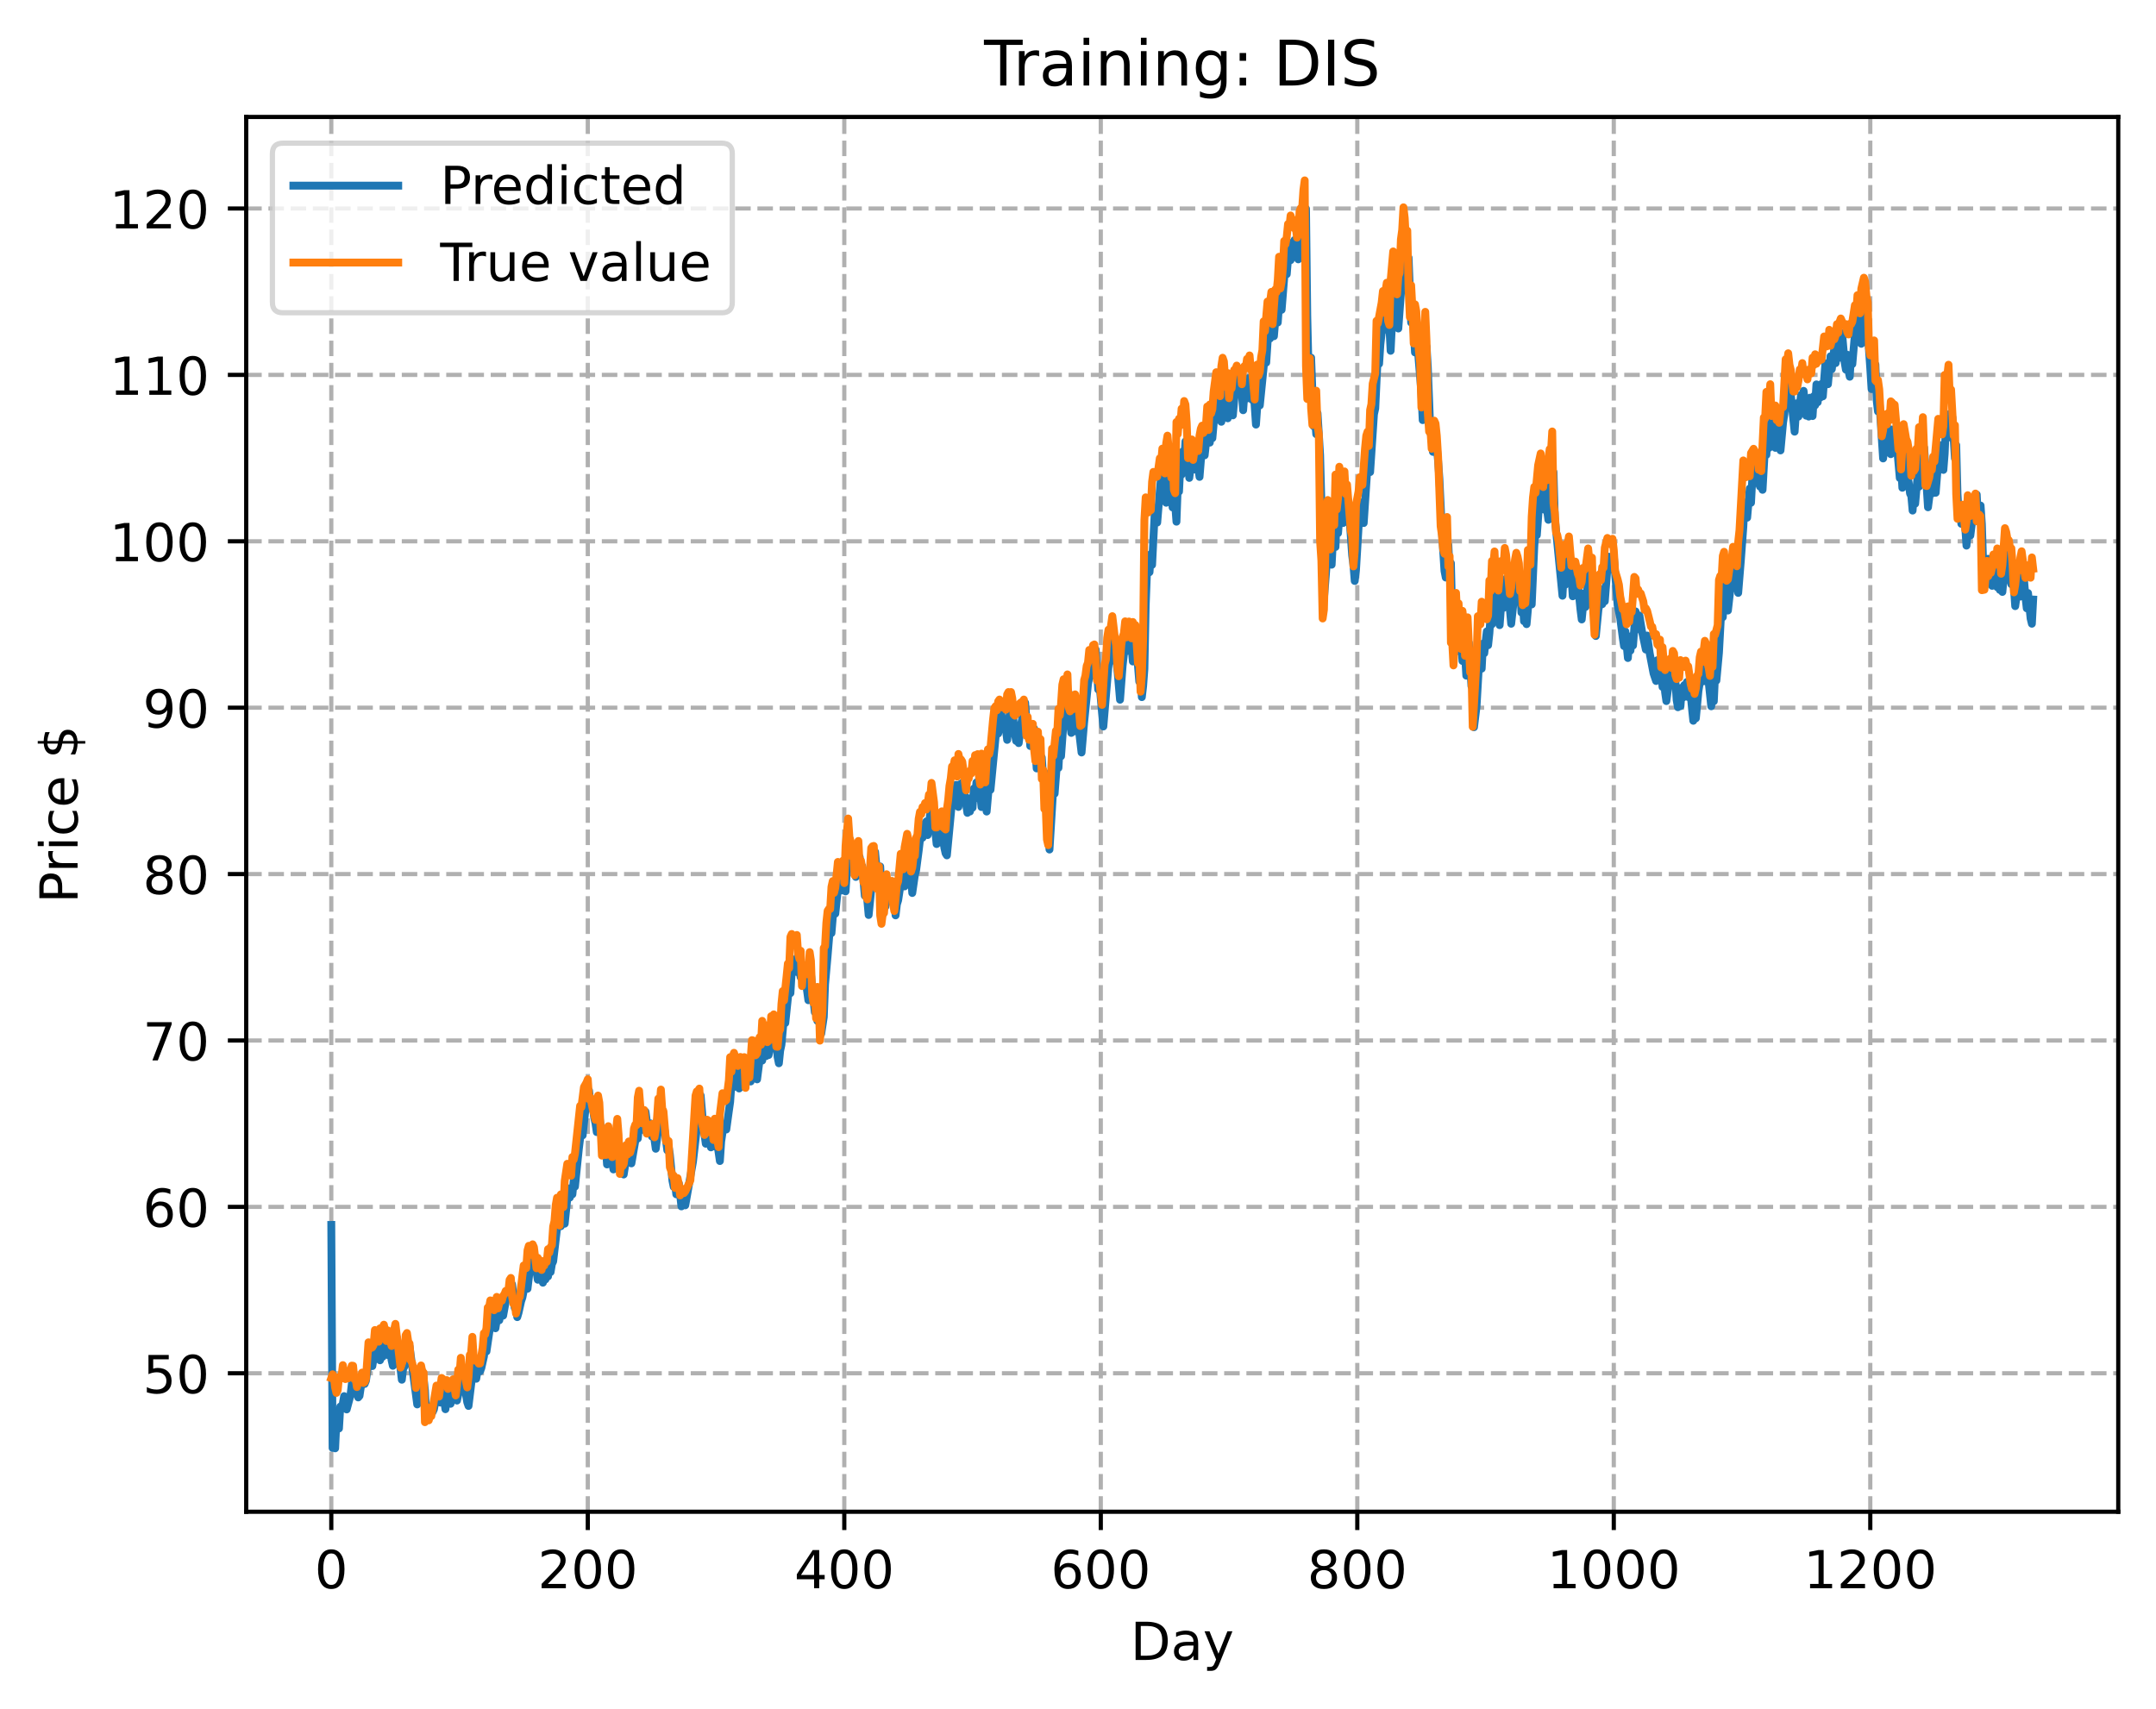 <?xml version="1.0" encoding="utf-8" standalone="no"?>
<!DOCTYPE svg PUBLIC "-//W3C//DTD SVG 1.1//EN"
  "http://www.w3.org/Graphics/SVG/1.1/DTD/svg11.dtd">
<!-- Created with matplotlib (https://matplotlib.org/) -->
<svg height="325.986pt" version="1.1" viewBox="0 0 411.286 325.986" width="411.286pt" xmlns="http://www.w3.org/2000/svg" xmlns:xlink="http://www.w3.org/1999/xlink">
 <defs>
  <style type="text/css">
*{stroke-linecap:butt;stroke-linejoin:round;}
  </style>
 </defs>
 <g id="figure_1">
  <g id="patch_1">
   <path d="M 0 325.986 
L 411.286 325.986 
L 411.286 0 
L 0 0 
z
" style="fill:#ffffff;"/>
  </g>
  <g id="axes_1">
   <g id="patch_2">
    <path d="M 46.966 288.43 
L 404.086 288.43 
L 404.086 22.318 
L 46.966 22.318 
z
" style="fill:#ffffff;"/>
   </g>
   <g id="matplotlib.axis_1">
    <g id="xtick_1">
     <g id="line2d_1">
      <path clip-path="url(#p91f1a2cd1c)" d="M 63.198 288.43 
L 63.198 22.318 
" style="fill:none;stroke:#b0b0b0;stroke-dasharray:2.96,1.28;stroke-dashoffset:0;stroke-width:0.8;"/>
     </g>
     <g id="line2d_2">
      <defs>
       <path d="M 0 0 
L 0 3.5 
" id="m1cbc55a4ee" style="stroke:#000000;stroke-width:0.8;"/>
      </defs>
      <g>
       <use style="stroke:#000000;stroke-width:0.8;" x="63.198" xlink:href="#m1cbc55a4ee" y="288.43"/>
      </g>
     </g>
     <g id="text_1">
      <!-- 0 -->
      <defs>
       <path d="M 31.781 66.406 
Q 24.172 66.406 20.328 58.906 
Q 16.5 51.422 16.5 36.375 
Q 16.5 21.391 20.328 13.891 
Q 24.172 6.391 31.781 6.391 
Q 39.453 6.391 43.281 13.891 
Q 47.125 21.391 47.125 36.375 
Q 47.125 51.422 43.281 58.906 
Q 39.453 66.406 31.781 66.406 
z
M 31.781 74.219 
Q 44.047 74.219 50.516 64.516 
Q 56.984 54.828 56.984 36.375 
Q 56.984 17.969 50.516 8.266 
Q 44.047 -1.422 31.781 -1.422 
Q 19.531 -1.422 13.062 8.266 
Q 6.594 17.969 6.594 36.375 
Q 6.594 54.828 13.062 64.516 
Q 19.531 74.219 31.781 74.219 
z
" id="DejaVuSans-48"/>
      </defs>
      <g transform="translate(60.017 303.029)scale(0.1 -0.1)">
       <use xlink:href="#DejaVuSans-48"/>
      </g>
     </g>
    </g>
    <g id="xtick_2">
     <g id="line2d_3">
      <path clip-path="url(#p91f1a2cd1c)" d="M 112.129 288.43 
L 112.129 22.318 
" style="fill:none;stroke:#b0b0b0;stroke-dasharray:2.96,1.28;stroke-dashoffset:0;stroke-width:0.8;"/>
     </g>
     <g id="line2d_4">
      <g>
       <use style="stroke:#000000;stroke-width:0.8;" x="112.129" xlink:href="#m1cbc55a4ee" y="288.43"/>
      </g>
     </g>
     <g id="text_2">
      <!-- 200 -->
      <defs>
       <path d="M 19.188 8.297 
L 53.609 8.297 
L 53.609 0 
L 7.328 0 
L 7.328 8.297 
Q 12.938 14.109 22.625 23.891 
Q 32.328 33.688 34.812 36.531 
Q 39.547 41.844 41.422 45.531 
Q 43.312 49.219 43.312 52.781 
Q 43.312 58.594 39.234 62.25 
Q 35.156 65.922 28.609 65.922 
Q 23.969 65.922 18.812 64.312 
Q 13.672 62.703 7.812 59.422 
L 7.812 69.391 
Q 13.766 71.781 18.938 73 
Q 24.125 74.219 28.422 74.219 
Q 39.75 74.219 46.484 68.547 
Q 53.219 62.891 53.219 53.422 
Q 53.219 48.922 51.531 44.891 
Q 49.859 40.875 45.406 35.406 
Q 44.188 33.984 37.641 27.219 
Q 31.109 20.453 19.188 8.297 
z
" id="DejaVuSans-50"/>
      </defs>
      <g transform="translate(102.585 303.029)scale(0.1 -0.1)">
       <use xlink:href="#DejaVuSans-50"/>
       <use x="63.623" xlink:href="#DejaVuSans-48"/>
       <use x="127.246" xlink:href="#DejaVuSans-48"/>
      </g>
     </g>
    </g>
    <g id="xtick_3">
     <g id="line2d_5">
      <path clip-path="url(#p91f1a2cd1c)" d="M 161.06 288.43 
L 161.06 22.318 
" style="fill:none;stroke:#b0b0b0;stroke-dasharray:2.96,1.28;stroke-dashoffset:0;stroke-width:0.8;"/>
     </g>
     <g id="line2d_6">
      <g>
       <use style="stroke:#000000;stroke-width:0.8;" x="161.06" xlink:href="#m1cbc55a4ee" y="288.43"/>
      </g>
     </g>
     <g id="text_3">
      <!-- 400 -->
      <defs>
       <path d="M 37.797 64.312 
L 12.891 25.391 
L 37.797 25.391 
z
M 35.203 72.906 
L 47.609 72.906 
L 47.609 25.391 
L 58.016 25.391 
L 58.016 17.188 
L 47.609 17.188 
L 47.609 0 
L 37.797 0 
L 37.797 17.188 
L 4.891 17.188 
L 4.891 26.703 
z
" id="DejaVuSans-52"/>
      </defs>
      <g transform="translate(151.516 303.029)scale(0.1 -0.1)">
       <use xlink:href="#DejaVuSans-52"/>
       <use x="63.623" xlink:href="#DejaVuSans-48"/>
       <use x="127.246" xlink:href="#DejaVuSans-48"/>
      </g>
     </g>
    </g>
    <g id="xtick_4">
     <g id="line2d_7">
      <path clip-path="url(#p91f1a2cd1c)" d="M 209.99 288.43 
L 209.99 22.318 
" style="fill:none;stroke:#b0b0b0;stroke-dasharray:2.96,1.28;stroke-dashoffset:0;stroke-width:0.8;"/>
     </g>
     <g id="line2d_8">
      <g>
       <use style="stroke:#000000;stroke-width:0.8;" x="209.99" xlink:href="#m1cbc55a4ee" y="288.43"/>
      </g>
     </g>
     <g id="text_4">
      <!-- 600 -->
      <defs>
       <path d="M 33.016 40.375 
Q 26.375 40.375 22.484 35.828 
Q 18.609 31.297 18.609 23.391 
Q 18.609 15.531 22.484 10.953 
Q 26.375 6.391 33.016 6.391 
Q 39.656 6.391 43.531 10.953 
Q 47.406 15.531 47.406 23.391 
Q 47.406 31.297 43.531 35.828 
Q 39.656 40.375 33.016 40.375 
z
M 52.594 71.297 
L 52.594 62.312 
Q 48.875 64.062 45.094 64.984 
Q 41.312 65.922 37.594 65.922 
Q 27.828 65.922 22.672 59.328 
Q 17.531 52.734 16.797 39.406 
Q 19.672 43.656 24.016 45.922 
Q 28.375 48.188 33.594 48.188 
Q 44.578 48.188 50.953 41.516 
Q 57.328 34.859 57.328 23.391 
Q 57.328 12.156 50.688 5.359 
Q 44.047 -1.422 33.016 -1.422 
Q 20.359 -1.422 13.672 8.266 
Q 6.984 17.969 6.984 36.375 
Q 6.984 53.656 15.188 63.938 
Q 23.391 74.219 37.203 74.219 
Q 40.922 74.219 44.703 73.484 
Q 48.484 72.75 52.594 71.297 
z
" id="DejaVuSans-54"/>
      </defs>
      <g transform="translate(200.446 303.029)scale(0.1 -0.1)">
       <use xlink:href="#DejaVuSans-54"/>
       <use x="63.623" xlink:href="#DejaVuSans-48"/>
       <use x="127.246" xlink:href="#DejaVuSans-48"/>
      </g>
     </g>
    </g>
    <g id="xtick_5">
     <g id="line2d_9">
      <path clip-path="url(#p91f1a2cd1c)" d="M 258.921 288.43 
L 258.921 22.318 
" style="fill:none;stroke:#b0b0b0;stroke-dasharray:2.96,1.28;stroke-dashoffset:0;stroke-width:0.8;"/>
     </g>
     <g id="line2d_10">
      <g>
       <use style="stroke:#000000;stroke-width:0.8;" x="258.921" xlink:href="#m1cbc55a4ee" y="288.43"/>
      </g>
     </g>
     <g id="text_5">
      <!-- 800 -->
      <defs>
       <path d="M 31.781 34.625 
Q 24.75 34.625 20.719 30.859 
Q 16.703 27.094 16.703 20.516 
Q 16.703 13.922 20.719 10.156 
Q 24.75 6.391 31.781 6.391 
Q 38.812 6.391 42.859 10.172 
Q 46.922 13.969 46.922 20.516 
Q 46.922 27.094 42.891 30.859 
Q 38.875 34.625 31.781 34.625 
z
M 21.922 38.812 
Q 15.578 40.375 12.031 44.719 
Q 8.5 49.078 8.5 55.328 
Q 8.5 64.062 14.719 69.141 
Q 20.953 74.219 31.781 74.219 
Q 42.672 74.219 48.875 69.141 
Q 55.078 64.062 55.078 55.328 
Q 55.078 49.078 51.531 44.719 
Q 48 40.375 41.703 38.812 
Q 48.828 37.156 52.797 32.312 
Q 56.781 27.484 56.781 20.516 
Q 56.781 9.906 50.312 4.234 
Q 43.844 -1.422 31.781 -1.422 
Q 19.734 -1.422 13.25 4.234 
Q 6.781 9.906 6.781 20.516 
Q 6.781 27.484 10.781 32.312 
Q 14.797 37.156 21.922 38.812 
z
M 18.312 54.391 
Q 18.312 48.734 21.844 45.562 
Q 25.391 42.391 31.781 42.391 
Q 38.141 42.391 41.719 45.562 
Q 45.312 48.734 45.312 54.391 
Q 45.312 60.062 41.719 63.234 
Q 38.141 66.406 31.781 66.406 
Q 25.391 66.406 21.844 63.234 
Q 18.312 60.062 18.312 54.391 
z
" id="DejaVuSans-56"/>
      </defs>
      <g transform="translate(249.377 303.029)scale(0.1 -0.1)">
       <use xlink:href="#DejaVuSans-56"/>
       <use x="63.623" xlink:href="#DejaVuSans-48"/>
       <use x="127.246" xlink:href="#DejaVuSans-48"/>
      </g>
     </g>
    </g>
    <g id="xtick_6">
     <g id="line2d_11">
      <path clip-path="url(#p91f1a2cd1c)" d="M 307.851 288.43 
L 307.851 22.318 
" style="fill:none;stroke:#b0b0b0;stroke-dasharray:2.96,1.28;stroke-dashoffset:0;stroke-width:0.8;"/>
     </g>
     <g id="line2d_12">
      <g>
       <use style="stroke:#000000;stroke-width:0.8;" x="307.851" xlink:href="#m1cbc55a4ee" y="288.43"/>
      </g>
     </g>
     <g id="text_6">
      <!-- 1000 -->
      <defs>
       <path d="M 12.406 8.297 
L 28.516 8.297 
L 28.516 63.922 
L 10.984 60.406 
L 10.984 69.391 
L 28.422 72.906 
L 38.281 72.906 
L 38.281 8.297 
L 54.391 8.297 
L 54.391 0 
L 12.406 0 
z
" id="DejaVuSans-49"/>
      </defs>
      <g transform="translate(295.126 303.029)scale(0.1 -0.1)">
       <use xlink:href="#DejaVuSans-49"/>
       <use x="63.623" xlink:href="#DejaVuSans-48"/>
       <use x="127.246" xlink:href="#DejaVuSans-48"/>
       <use x="190.869" xlink:href="#DejaVuSans-48"/>
      </g>
     </g>
    </g>
    <g id="xtick_7">
     <g id="line2d_13">
      <path clip-path="url(#p91f1a2cd1c)" d="M 356.782 288.43 
L 356.782 22.318 
" style="fill:none;stroke:#b0b0b0;stroke-dasharray:2.96,1.28;stroke-dashoffset:0;stroke-width:0.8;"/>
     </g>
     <g id="line2d_14">
      <g>
       <use style="stroke:#000000;stroke-width:0.8;" x="356.782" xlink:href="#m1cbc55a4ee" y="288.43"/>
      </g>
     </g>
     <g id="text_7">
      <!-- 1200 -->
      <g transform="translate(344.057 303.029)scale(0.1 -0.1)">
       <use xlink:href="#DejaVuSans-49"/>
       <use x="63.623" xlink:href="#DejaVuSans-50"/>
       <use x="127.246" xlink:href="#DejaVuSans-48"/>
       <use x="190.869" xlink:href="#DejaVuSans-48"/>
      </g>
     </g>
    </g>
    <g id="text_8">
     <!-- Day -->
     <defs>
      <path d="M 19.672 64.797 
L 19.672 8.109 
L 31.594 8.109 
Q 46.688 8.109 53.688 14.938 
Q 60.688 21.781 60.688 36.531 
Q 60.688 51.172 53.688 57.984 
Q 46.688 64.797 31.594 64.797 
z
M 9.812 72.906 
L 30.078 72.906 
Q 51.266 72.906 61.172 64.094 
Q 71.094 55.281 71.094 36.531 
Q 71.094 17.672 61.125 8.828 
Q 51.172 0 30.078 0 
L 9.812 0 
z
" id="DejaVuSans-68"/>
      <path d="M 34.281 27.484 
Q 23.391 27.484 19.188 25 
Q 14.984 22.516 14.984 16.5 
Q 14.984 11.719 18.141 8.906 
Q 21.297 6.109 26.703 6.109 
Q 34.188 6.109 38.703 11.406 
Q 43.219 16.703 43.219 25.484 
L 43.219 27.484 
z
M 52.203 31.203 
L 52.203 0 
L 43.219 0 
L 43.219 8.297 
Q 40.141 3.328 35.547 0.953 
Q 30.953 -1.422 24.312 -1.422 
Q 15.922 -1.422 10.953 3.297 
Q 6 8.016 6 15.922 
Q 6 25.141 12.172 29.828 
Q 18.359 34.516 30.609 34.516 
L 43.219 34.516 
L 43.219 35.406 
Q 43.219 41.609 39.141 45 
Q 35.062 48.391 27.688 48.391 
Q 23 48.391 18.547 47.266 
Q 14.109 46.141 10.016 43.891 
L 10.016 52.203 
Q 14.938 54.109 19.578 55.047 
Q 24.219 56 28.609 56 
Q 40.484 56 46.344 49.844 
Q 52.203 43.703 52.203 31.203 
z
" id="DejaVuSans-97"/>
      <path d="M 32.172 -5.078 
Q 28.375 -14.844 24.75 -17.812 
Q 21.141 -20.797 15.094 -20.797 
L 7.906 -20.797 
L 7.906 -13.281 
L 13.188 -13.281 
Q 16.891 -13.281 18.938 -11.516 
Q 21 -9.766 23.484 -3.219 
L 25.094 0.875 
L 2.984 54.688 
L 12.5 54.688 
L 29.594 11.922 
L 46.688 54.688 
L 56.203 54.688 
z
" id="DejaVuSans-121"/>
     </defs>
     <g transform="translate(215.652 316.707)scale(0.1 -0.1)">
      <use xlink:href="#DejaVuSans-68"/>
      <use x="77.002" xlink:href="#DejaVuSans-97"/>
      <use x="138.281" xlink:href="#DejaVuSans-121"/>
     </g>
    </g>
   </g>
   <g id="matplotlib.axis_2">
    <g id="ytick_1">
     <g id="line2d_15">
      <path clip-path="url(#p91f1a2cd1c)" d="M 46.966 262.012 
L 404.086 262.012 
" style="fill:none;stroke:#b0b0b0;stroke-dasharray:2.96,1.28;stroke-dashoffset:0;stroke-width:0.8;"/>
     </g>
     <g id="line2d_16">
      <defs>
       <path d="M 0 0 
L -3.5 0 
" id="m049457a991" style="stroke:#000000;stroke-width:0.8;"/>
      </defs>
      <g>
       <use style="stroke:#000000;stroke-width:0.8;" x="46.966" xlink:href="#m049457a991" y="262.012"/>
      </g>
     </g>
     <g id="text_9">
      <!-- 50 -->
      <defs>
       <path d="M 10.797 72.906 
L 49.516 72.906 
L 49.516 64.594 
L 19.828 64.594 
L 19.828 46.734 
Q 21.969 47.469 24.109 47.828 
Q 26.266 48.188 28.422 48.188 
Q 40.625 48.188 47.75 41.5 
Q 54.891 34.812 54.891 23.391 
Q 54.891 11.625 47.562 5.094 
Q 40.234 -1.422 26.906 -1.422 
Q 22.312 -1.422 17.547 -0.641 
Q 12.797 0.141 7.719 1.703 
L 7.719 11.625 
Q 12.109 9.234 16.797 8.062 
Q 21.484 6.891 26.703 6.891 
Q 35.156 6.891 40.078 11.328 
Q 45.016 15.766 45.016 23.391 
Q 45.016 31 40.078 35.438 
Q 35.156 39.891 26.703 39.891 
Q 22.75 39.891 18.812 39.016 
Q 14.891 38.141 10.797 36.281 
z
" id="DejaVuSans-53"/>
      </defs>
      <g transform="translate(27.241 265.812)scale(0.1 -0.1)">
       <use xlink:href="#DejaVuSans-53"/>
       <use x="63.623" xlink:href="#DejaVuSans-48"/>
      </g>
     </g>
    </g>
    <g id="ytick_2">
     <g id="line2d_17">
      <path clip-path="url(#p91f1a2cd1c)" d="M 46.966 230.265 
L 404.086 230.265 
" style="fill:none;stroke:#b0b0b0;stroke-dasharray:2.96,1.28;stroke-dashoffset:0;stroke-width:0.8;"/>
     </g>
     <g id="line2d_18">
      <g>
       <use style="stroke:#000000;stroke-width:0.8;" x="46.966" xlink:href="#m049457a991" y="230.265"/>
      </g>
     </g>
     <g id="text_10">
      <!-- 60 -->
      <g transform="translate(27.241 234.064)scale(0.1 -0.1)">
       <use xlink:href="#DejaVuSans-54"/>
       <use x="63.623" xlink:href="#DejaVuSans-48"/>
      </g>
     </g>
    </g>
    <g id="ytick_3">
     <g id="line2d_19">
      <path clip-path="url(#p91f1a2cd1c)" d="M 46.966 198.517 
L 404.086 198.517 
" style="fill:none;stroke:#b0b0b0;stroke-dasharray:2.96,1.28;stroke-dashoffset:0;stroke-width:0.8;"/>
     </g>
     <g id="line2d_20">
      <g>
       <use style="stroke:#000000;stroke-width:0.8;" x="46.966" xlink:href="#m049457a991" y="198.517"/>
      </g>
     </g>
     <g id="text_11">
      <!-- 70 -->
      <defs>
       <path d="M 8.203 72.906 
L 55.078 72.906 
L 55.078 68.703 
L 28.609 0 
L 18.312 0 
L 43.219 64.594 
L 8.203 64.594 
z
" id="DejaVuSans-55"/>
      </defs>
      <g transform="translate(27.241 202.316)scale(0.1 -0.1)">
       <use xlink:href="#DejaVuSans-55"/>
       <use x="63.623" xlink:href="#DejaVuSans-48"/>
      </g>
     </g>
    </g>
    <g id="ytick_4">
     <g id="line2d_21">
      <path clip-path="url(#p91f1a2cd1c)" d="M 46.966 166.77 
L 404.086 166.77 
" style="fill:none;stroke:#b0b0b0;stroke-dasharray:2.96,1.28;stroke-dashoffset:0;stroke-width:0.8;"/>
     </g>
     <g id="line2d_22">
      <g>
       <use style="stroke:#000000;stroke-width:0.8;" x="46.966" xlink:href="#m049457a991" y="166.77"/>
      </g>
     </g>
     <g id="text_12">
      <!-- 80 -->
      <g transform="translate(27.241 170.569)scale(0.1 -0.1)">
       <use xlink:href="#DejaVuSans-56"/>
       <use x="63.623" xlink:href="#DejaVuSans-48"/>
      </g>
     </g>
    </g>
    <g id="ytick_5">
     <g id="line2d_23">
      <path clip-path="url(#p91f1a2cd1c)" d="M 46.966 135.022 
L 404.086 135.022 
" style="fill:none;stroke:#b0b0b0;stroke-dasharray:2.96,1.28;stroke-dashoffset:0;stroke-width:0.8;"/>
     </g>
     <g id="line2d_24">
      <g>
       <use style="stroke:#000000;stroke-width:0.8;" x="46.966" xlink:href="#m049457a991" y="135.022"/>
      </g>
     </g>
     <g id="text_13">
      <!-- 90 -->
      <defs>
       <path d="M 10.984 1.516 
L 10.984 10.5 
Q 14.703 8.734 18.5 7.812 
Q 22.312 6.891 25.984 6.891 
Q 35.75 6.891 40.891 13.453 
Q 46.047 20.016 46.781 33.406 
Q 43.953 29.203 39.594 26.953 
Q 35.25 24.703 29.984 24.703 
Q 19.047 24.703 12.672 31.312 
Q 6.297 37.938 6.297 49.422 
Q 6.297 60.641 12.938 67.422 
Q 19.578 74.219 30.609 74.219 
Q 43.266 74.219 49.922 64.516 
Q 56.594 54.828 56.594 36.375 
Q 56.594 19.141 48.406 8.859 
Q 40.234 -1.422 26.422 -1.422 
Q 22.703 -1.422 18.891 -0.688 
Q 15.094 0.047 10.984 1.516 
z
M 30.609 32.422 
Q 37.25 32.422 41.125 36.953 
Q 45.016 41.5 45.016 49.422 
Q 45.016 57.281 41.125 61.844 
Q 37.25 66.406 30.609 66.406 
Q 23.969 66.406 20.094 61.844 
Q 16.219 57.281 16.219 49.422 
Q 16.219 41.5 20.094 36.953 
Q 23.969 32.422 30.609 32.422 
z
" id="DejaVuSans-57"/>
      </defs>
      <g transform="translate(27.241 138.821)scale(0.1 -0.1)">
       <use xlink:href="#DejaVuSans-57"/>
       <use x="63.623" xlink:href="#DejaVuSans-48"/>
      </g>
     </g>
    </g>
    <g id="ytick_6">
     <g id="line2d_25">
      <path clip-path="url(#p91f1a2cd1c)" d="M 46.966 103.275 
L 404.086 103.275 
" style="fill:none;stroke:#b0b0b0;stroke-dasharray:2.96,1.28;stroke-dashoffset:0;stroke-width:0.8;"/>
     </g>
     <g id="line2d_26">
      <g>
       <use style="stroke:#000000;stroke-width:0.8;" x="46.966" xlink:href="#m049457a991" y="103.275"/>
      </g>
     </g>
     <g id="text_14">
      <!-- 100 -->
      <g transform="translate(20.878 107.074)scale(0.1 -0.1)">
       <use xlink:href="#DejaVuSans-49"/>
       <use x="63.623" xlink:href="#DejaVuSans-48"/>
       <use x="127.246" xlink:href="#DejaVuSans-48"/>
      </g>
     </g>
    </g>
    <g id="ytick_7">
     <g id="line2d_27">
      <path clip-path="url(#p91f1a2cd1c)" d="M 46.966 71.527 
L 404.086 71.527 
" style="fill:none;stroke:#b0b0b0;stroke-dasharray:2.96,1.28;stroke-dashoffset:0;stroke-width:0.8;"/>
     </g>
     <g id="line2d_28">
      <g>
       <use style="stroke:#000000;stroke-width:0.8;" x="46.966" xlink:href="#m049457a991" y="71.527"/>
      </g>
     </g>
     <g id="text_15">
      <!-- 110 -->
      <g transform="translate(20.878 75.326)scale(0.1 -0.1)">
       <use xlink:href="#DejaVuSans-49"/>
       <use x="63.623" xlink:href="#DejaVuSans-49"/>
       <use x="127.246" xlink:href="#DejaVuSans-48"/>
      </g>
     </g>
    </g>
    <g id="ytick_8">
     <g id="line2d_29">
      <path clip-path="url(#p91f1a2cd1c)" d="M 46.966 39.779 
L 404.086 39.779 
" style="fill:none;stroke:#b0b0b0;stroke-dasharray:2.96,1.28;stroke-dashoffset:0;stroke-width:0.8;"/>
     </g>
     <g id="line2d_30">
      <g>
       <use style="stroke:#000000;stroke-width:0.8;" x="46.966" xlink:href="#m049457a991" y="39.779"/>
      </g>
     </g>
     <g id="text_16">
      <!-- 120 -->
      <g transform="translate(20.878 43.579)scale(0.1 -0.1)">
       <use xlink:href="#DejaVuSans-49"/>
       <use x="63.623" xlink:href="#DejaVuSans-50"/>
       <use x="127.246" xlink:href="#DejaVuSans-48"/>
      </g>
     </g>
    </g>
    <g id="text_17">
     <!-- Price $ -->
     <defs>
      <path d="M 19.672 64.797 
L 19.672 37.406 
L 32.078 37.406 
Q 38.969 37.406 42.719 40.969 
Q 46.484 44.531 46.484 51.125 
Q 46.484 57.672 42.719 61.234 
Q 38.969 64.797 32.078 64.797 
z
M 9.812 72.906 
L 32.078 72.906 
Q 44.344 72.906 50.609 67.359 
Q 56.891 61.812 56.891 51.125 
Q 56.891 40.328 50.609 34.812 
Q 44.344 29.297 32.078 29.297 
L 19.672 29.297 
L 19.672 0 
L 9.812 0 
z
" id="DejaVuSans-80"/>
      <path d="M 41.109 46.297 
Q 39.594 47.172 37.812 47.578 
Q 36.031 48 33.891 48 
Q 26.266 48 22.188 43.047 
Q 18.109 38.094 18.109 28.812 
L 18.109 0 
L 9.078 0 
L 9.078 54.688 
L 18.109 54.688 
L 18.109 46.188 
Q 20.953 51.172 25.484 53.578 
Q 30.031 56 36.531 56 
Q 37.453 56 38.578 55.875 
Q 39.703 55.766 41.062 55.516 
z
" id="DejaVuSans-114"/>
      <path d="M 9.422 54.688 
L 18.406 54.688 
L 18.406 0 
L 9.422 0 
z
M 9.422 75.984 
L 18.406 75.984 
L 18.406 64.594 
L 9.422 64.594 
z
" id="DejaVuSans-105"/>
      <path d="M 48.781 52.594 
L 48.781 44.188 
Q 44.969 46.297 41.141 47.344 
Q 37.312 48.391 33.406 48.391 
Q 24.656 48.391 19.812 42.844 
Q 14.984 37.312 14.984 27.297 
Q 14.984 17.281 19.812 11.734 
Q 24.656 6.203 33.406 6.203 
Q 37.312 6.203 41.141 7.25 
Q 44.969 8.297 48.781 10.406 
L 48.781 2.094 
Q 45.016 0.344 40.984 -0.531 
Q 36.969 -1.422 32.422 -1.422 
Q 20.062 -1.422 12.781 6.344 
Q 5.516 14.109 5.516 27.297 
Q 5.516 40.672 12.859 48.328 
Q 20.219 56 33.016 56 
Q 37.156 56 41.109 55.141 
Q 45.062 54.297 48.781 52.594 
z
" id="DejaVuSans-99"/>
      <path d="M 56.203 29.594 
L 56.203 25.203 
L 14.891 25.203 
Q 15.484 15.922 20.484 11.062 
Q 25.484 6.203 34.422 6.203 
Q 39.594 6.203 44.453 7.469 
Q 49.312 8.734 54.109 11.281 
L 54.109 2.781 
Q 49.266 0.734 44.188 -0.344 
Q 39.109 -1.422 33.891 -1.422 
Q 20.797 -1.422 13.156 6.188 
Q 5.516 13.812 5.516 26.812 
Q 5.516 40.234 12.766 48.109 
Q 20.016 56 32.328 56 
Q 43.359 56 49.781 48.891 
Q 56.203 41.797 56.203 29.594 
z
M 47.219 32.234 
Q 47.125 39.594 43.094 43.984 
Q 39.062 48.391 32.422 48.391 
Q 24.906 48.391 20.391 44.141 
Q 15.875 39.891 15.188 32.172 
z
" id="DejaVuSans-101"/>
      <path id="DejaVuSans-32"/>
      <path d="M 33.797 -14.703 
L 28.906 -14.703 
L 28.859 0 
Q 23.734 0.094 18.609 1.188 
Q 13.484 2.297 8.297 4.5 
L 8.297 13.281 
Q 13.281 10.156 18.375 8.562 
Q 23.484 6.984 28.906 6.938 
L 28.906 29.203 
Q 18.109 30.953 13.203 35.156 
Q 8.297 39.359 8.297 46.688 
Q 8.297 54.641 13.625 59.219 
Q 18.953 63.812 28.906 64.5 
L 28.906 75.984 
L 33.797 75.984 
L 33.797 64.656 
Q 38.328 64.453 42.578 63.688 
Q 46.828 62.938 50.875 61.625 
L 50.875 53.078 
Q 46.828 55.125 42.547 56.25 
Q 38.281 57.375 33.797 57.562 
L 33.797 36.719 
Q 44.875 35.016 50.094 30.609 
Q 55.328 26.219 55.328 18.609 
Q 55.328 10.359 49.781 5.594 
Q 44.234 0.828 33.797 0.094 
z
M 28.906 37.594 
L 28.906 57.625 
Q 23.25 56.984 20.266 54.391 
Q 17.281 51.812 17.281 47.516 
Q 17.281 43.312 20.031 40.969 
Q 22.797 38.625 28.906 37.594 
z
M 33.797 28.219 
L 33.797 7.078 
Q 39.984 7.906 43.141 10.594 
Q 46.297 13.281 46.297 17.672 
Q 46.297 21.969 43.281 24.5 
Q 40.281 27.047 33.797 28.219 
z
" id="DejaVuSans-36"/>
     </defs>
     <g transform="translate(14.798 172.342)rotate(-90)scale(0.1 -0.1)">
      <use xlink:href="#DejaVuSans-80"/>
      <use x="58.553" xlink:href="#DejaVuSans-114"/>
      <use x="99.666" xlink:href="#DejaVuSans-105"/>
      <use x="127.449" xlink:href="#DejaVuSans-99"/>
      <use x="182.43" xlink:href="#DejaVuSans-101"/>
      <use x="243.953" xlink:href="#DejaVuSans-32"/>
      <use x="275.74" xlink:href="#DejaVuSans-36"/>
     </g>
    </g>
   </g>
   <g id="line2d_31">
    <path clip-path="url(#p91f1a2cd1c)" d="M 63.198 233.708 
L 63.443 276.266 
L 63.688 273.409 
L 63.932 276.334 
L 64.177 271.088 
L 64.422 269.809 
L 64.666 272.549 
L 64.911 268.37 
L 65.156 268.578 
L 65.4 267.798 
L 65.645 266.372 
L 65.89 267.228 
L 66.134 268.913 
L 66.868 266.166 
L 67.357 262.015 
L 67.602 263.579 
L 67.847 265.957 
L 68.091 265.477 
L 68.336 266.621 
L 68.581 266.326 
L 68.825 264.695 
L 69.07 263.913 
L 69.315 262.513 
L 69.559 264.051 
L 69.804 263.45 
L 70.538 258.342 
L 70.783 258.224 
L 71.027 260.647 
L 71.761 256.041 
L 72.251 258.167 
L 72.495 259.534 
L 72.74 258.087 
L 72.984 258.879 
L 73.229 257.873 
L 73.474 256.195 
L 73.718 256.452 
L 73.963 258.529 
L 74.208 257.17 
L 74.452 257.397 
L 74.697 259.496 
L 74.942 260.588 
L 75.676 255.105 
L 76.654 263.246 
L 76.899 261.137 
L 77.144 260.742 
L 77.388 259.648 
L 77.633 257.621 
L 77.878 256.605 
L 78.122 256.839 
L 79.59 267.958 
L 80.569 261.621 
L 80.813 262.992 
L 81.058 265.251 
L 81.303 270.089 
L 81.547 269.882 
L 81.792 268.364 
L 82.037 270.016 
L 82.526 269.428 
L 82.771 268.895 
L 83.26 266.324 
L 83.505 265.502 
L 83.994 267.598 
L 84.239 267.341 
L 84.483 265.467 
L 84.972 268.867 
L 85.462 264.734 
L 85.706 267.22 
L 85.951 267.837 
L 86.44 264.164 
L 86.685 264.417 
L 86.93 265.39 
L 87.174 267.224 
L 87.664 264.894 
L 87.908 264.68 
L 88.153 263.104 
L 88.398 265.143 
L 88.642 265.379 
L 88.887 266.05 
L 89.132 267.536 
L 89.376 268.249 
L 90.355 260.207 
L 90.599 262.133 
L 90.844 263.061 
L 91.333 260.208 
L 91.578 261.637 
L 91.823 260.995 
L 92.312 258.822 
L 92.557 256.818 
L 92.801 257.849 
L 93.78 251.171 
L 94.269 253.189 
L 94.514 253.424 
L 95.003 250.307 
L 95.248 251.904 
L 95.737 249.313 
L 95.982 251.016 
L 96.471 248.329 
L 96.96 246.178 
L 97.205 247.418 
L 97.45 245.872 
L 97.694 245.058 
L 98.184 249.53 
L 98.428 249.032 
L 98.673 251.301 
L 98.918 250.469 
L 99.407 248.272 
L 99.652 247.54 
L 99.896 246.325 
L 100.141 244.156 
L 100.63 245.885 
L 101.12 241.723 
L 101.364 242.581 
L 101.854 239.393 
L 102.587 244.167 
L 102.832 241.984 
L 103.077 243.962 
L 103.321 243.001 
L 103.566 244.731 
L 103.811 242.816 
L 104.055 244.107 
L 104.3 242.488 
L 104.545 243.539 
L 104.789 241.374 
L 105.034 242.703 
L 105.279 241.185 
L 105.523 240.675 
L 106.257 234.426 
L 106.502 232.051 
L 106.747 230.766 
L 106.991 233.953 
L 107.236 231.181 
L 107.481 232.075 
L 107.725 233.475 
L 108.215 228.743 
L 108.459 226.736 
L 108.704 228.488 
L 108.948 227.114 
L 109.193 227.872 
L 109.438 225.292 
L 109.682 226.4 
L 110.416 219.226 
L 110.906 215.198 
L 111.15 216.616 
L 111.64 212.005 
L 112.374 208.102 
L 112.618 210.6 
L 112.863 209.668 
L 113.352 213.245 
L 113.597 214.315 
L 113.842 216.001 
L 114.331 212.713 
L 114.82 217.227 
L 115.065 220.07 
L 115.309 218.988 
L 115.554 218.592 
L 115.799 222.171 
L 116.043 220.998 
L 116.288 218.45 
L 117.022 223.12 
L 117.267 220.762 
L 117.511 222.529 
L 118.001 217.515 
L 118.245 219.49 
L 118.49 223.463 
L 118.735 222.021 
L 118.979 224.085 
L 119.713 219.464 
L 119.958 221.716 
L 120.203 219.595 
L 120.447 221.967 
L 121.181 217.731 
L 121.426 215.477 
L 121.67 217.23 
L 122.16 211.98 
L 122.649 215.567 
L 123.138 212.096 
L 123.628 215.716 
L 123.872 214.765 
L 124.117 214.339 
L 124.362 216.84 
L 124.606 215.663 
L 125.096 219.176 
L 125.83 213.338 
L 126.074 214.758 
L 126.319 211.685 
L 126.563 214.821 
L 126.808 215.771 
L 127.297 219.475 
L 127.542 218.696 
L 127.787 220.305 
L 128.276 225.28 
L 128.521 226.459 
L 128.765 225.662 
L 129.01 227.869 
L 129.499 225.759 
L 129.989 230.171 
L 130.478 228.066 
L 130.723 229.97 
L 132.191 221.672 
L 133.658 209.009 
L 134.148 214.673 
L 134.637 218.218 
L 135.126 215.336 
L 135.616 218.908 
L 136.105 216.517 
L 136.35 218.745 
L 136.594 216.507 
L 137.328 221.518 
L 137.573 217.793 
L 138.062 214.505 
L 138.307 215.36 
L 138.551 215.501 
L 139.041 211.944 
L 139.285 210.23 
L 139.53 206.707 
L 139.775 207.544 
L 140.019 204.957 
L 140.264 203.597 
L 140.509 205.568 
L 140.998 207.677 
L 141.487 203.929 
L 141.732 205.348 
L 142.221 202.97 
L 142.466 206.336 
L 142.711 203.73 
L 142.955 204.605 
L 143.2 206.343 
L 143.689 202.693 
L 144.178 205.253 
L 144.423 205.937 
L 145.157 200.261 
L 145.402 202.353 
L 145.646 199.552 
L 145.891 201.14 
L 146.136 201.498 
L 146.38 198.664 
L 146.625 201.296 
L 147.114 198.999 
L 147.359 196.653 
L 147.604 198.334 
L 147.848 195.769 
L 148.093 198.161 
L 148.338 201.661 
L 148.582 202.87 
L 148.827 200.465 
L 149.072 199.343 
L 149.561 193.968 
L 149.806 195.184 
L 150.539 188.121 
L 150.784 189.489 
L 151.029 185.312 
L 151.273 183.05 
L 151.518 184.502 
L 151.763 185.186 
L 152.007 185.456 
L 152.252 182.089 
L 152.497 185.185 
L 152.741 186.466 
L 152.986 183.925 
L 153.231 188.048 
L 153.475 185.929 
L 153.72 187.278 
L 154.209 190.841 
L 154.699 185.804 
L 155.433 193.117 
L 155.677 190.924 
L 155.922 194.779 
L 156.166 191.734 
L 156.411 193.885 
L 156.656 197.236 
L 157.145 194.039 
L 157.39 187.82 
L 157.879 182.344 
L 158.368 176.402 
L 158.613 178.034 
L 159.102 172.14 
L 159.347 174.318 
L 160.081 167.19 
L 160.326 169.235 
L 160.57 169.904 
L 161.06 166.367 
L 161.304 170.071 
L 161.794 162.395 
L 162.038 159.946 
L 162.283 162.93 
L 162.772 165.836 
L 163.017 163.974 
L 163.261 167.313 
L 163.506 166.832 
L 163.995 163.527 
L 164.24 166.531 
L 164.485 165.279 
L 164.974 170.902 
L 165.219 169.21 
L 165.708 174.574 
L 166.197 169.695 
L 166.687 165.032 
L 166.931 162.531 
L 167.421 167.693 
L 167.91 165.312 
L 168.399 174.464 
L 168.644 173.224 
L 168.888 173.007 
L 169.378 169.089 
L 169.622 171.952 
L 170.112 169.103 
L 170.356 168.185 
L 170.846 174.65 
L 171.09 172.547 
L 171.335 171.761 
L 171.824 168.552 
L 172.069 166.399 
L 172.558 169.119 
L 172.803 166.037 
L 173.048 164.812 
L 173.292 163 
L 173.782 167.165 
L 174.026 170.377 
L 174.515 167.007 
L 174.76 166.039 
L 175.249 162.31 
L 175.739 158.161 
L 175.983 159.839 
L 176.228 157.223 
L 176.473 159.143 
L 176.717 156.718 
L 176.962 159.321 
L 177.451 155.217 
L 177.696 156.639 
L 177.941 153.918 
L 178.675 161.041 
L 179.164 159.003 
L 179.409 160.747 
L 179.898 158.864 
L 180.142 161.717 
L 180.387 162.822 
L 180.632 163.2 
L 181.855 150.326 
L 182.1 151.878 
L 182.344 149.752 
L 182.589 152.527 
L 182.834 153.959 
L 183.078 149.651 
L 183.323 151.654 
L 183.568 149.339 
L 184.057 151.869 
L 184.546 155.09 
L 184.791 152.324 
L 185.036 154.832 
L 185.28 152.349 
L 185.525 154.113 
L 185.77 150.454 
L 186.014 152.34 
L 186.259 149.295 
L 186.503 151.739 
L 186.748 148.702 
L 187.237 153.982 
L 187.482 150.505 
L 187.727 152.246 
L 187.971 152.918 
L 188.216 154.839 
L 188.705 149.23 
L 188.95 150.697 
L 190.173 137.984 
L 190.418 139.96 
L 190.663 136.904 
L 190.907 135.261 
L 191.397 139.174 
L 191.641 137.176 
L 192.13 141.165 
L 192.62 136.142 
L 192.864 138.374 
L 193.109 135.502 
L 193.598 139.982 
L 193.843 141.367 
L 194.088 139.366 
L 194.332 141.783 
L 194.822 138.04 
L 195.556 134.077 
L 196.045 140.461 
L 196.29 138.363 
L 196.534 142.335 
L 196.779 140.905 
L 197.024 140.214 
L 197.268 139.002 
L 197.758 146.61 
L 198.002 143.264 
L 198.247 141.896 
L 198.491 146.514 
L 198.736 144.526 
L 198.981 148.318 
L 199.225 147.35 
L 199.47 152.57 
L 199.715 151.663 
L 199.959 158.424 
L 200.204 162.086 
L 200.938 150.066 
L 201.183 151.423 
L 201.672 145.039 
L 201.917 146.508 
L 202.161 142.08 
L 202.406 144.289 
L 203.14 134.207 
L 203.385 137.024 
L 203.874 132.182 
L 204.118 137.771 
L 204.363 139.837 
L 204.608 137.996 
L 204.852 139.556 
L 205.342 135.033 
L 205.831 139.413 
L 206.32 143.572 
L 206.81 137.855 
L 207.544 130.55 
L 207.788 129.234 
L 208.033 126.825 
L 208.278 128.93 
L 209.012 123.929 
L 209.501 131.566 
L 209.746 130.498 
L 210.235 136.075 
L 210.479 138.609 
L 211.703 124.108 
L 211.947 126.086 
L 212.437 120.973 
L 212.926 125.979 
L 213.171 127.816 
L 213.66 133.505 
L 214.149 127.052 
L 214.394 124.858 
L 214.639 124.067 
L 214.883 120.781 
L 215.128 124.173 
L 215.617 120.462 
L 216.106 126.208 
L 216.351 123.561 
L 216.596 125.985 
L 216.84 124.012 
L 217.33 130.042 
L 217.574 128.317 
L 217.819 133.009 
L 218.064 130.928 
L 218.308 127.634 
L 218.553 115.592 
L 218.798 109.195 
L 219.042 109.342 
L 219.287 109.161 
L 219.532 105.702 
L 219.776 107.779 
L 220.266 98.12 
L 220.755 99.7 
L 221.244 93.754 
L 221.489 91.07 
L 221.734 93.732 
L 221.978 90.383 
L 222.223 94.052 
L 222.467 95.921 
L 222.957 88.742 
L 223.201 91.902 
L 223.446 93.569 
L 223.691 96.815 
L 223.935 92.984 
L 224.425 99.536 
L 224.669 92.835 
L 224.914 93.794 
L 225.159 88.73 
L 225.403 90.567 
L 225.648 86.122 
L 225.893 88.226 
L 226.137 84.217 
L 226.627 87.869 
L 226.871 91.183 
L 227.605 85.364 
L 227.85 89.582 
L 228.339 86.219 
L 228.584 89.334 
L 228.828 90.989 
L 229.318 84.921 
L 229.562 83.2 
L 229.807 86.874 
L 230.541 80.124 
L 230.786 84.452 
L 231.03 80.989 
L 231.275 83.607 
L 232.254 72.596 
L 232.988 80.474 
L 233.477 72.815 
L 233.722 74.419 
L 234.211 79.812 
L 234.455 75.857 
L 234.7 79.1 
L 234.945 76.478 
L 235.189 79.249 
L 235.679 73.491 
L 236.168 70.367 
L 236.413 73.677 
L 236.657 71.59 
L 237.147 78.269 
L 237.391 74.942 
L 237.636 73.253 
L 237.881 76.023 
L 238.125 72.168 
L 238.37 75.287 
L 238.615 72.537 
L 238.859 76.286 
L 239.104 73.933 
L 239.593 81.011 
L 240.082 74.041 
L 240.327 77.351 
L 241.061 70.008 
L 241.306 65.654 
L 241.55 69.186 
L 242.04 61.735 
L 242.284 64.582 
L 242.774 59.065 
L 243.018 64.151 
L 243.508 58.339 
L 243.752 61.541 
L 244.242 54.608 
L 244.486 59.113 
L 245.22 49.987 
L 245.465 52.317 
L 245.954 46.363 
L 246.199 49.638 
L 246.443 46.319 
L 246.688 49.073 
L 246.933 45.802 
L 247.177 48.966 
L 247.422 45.465 
L 247.667 49.482 
L 248.401 42.186 
L 248.645 45.536 
L 248.89 41.435 
L 249.135 39.826 
L 249.379 60.355 
L 249.624 70.807 
L 249.869 70.132 
L 250.113 68.243 
L 250.603 81.332 
L 250.847 79.728 
L 251.092 82.838 
L 251.337 78.841 
L 251.826 86.813 
L 252.56 114.268 
L 253.049 108.047 
L 253.294 102.978 
L 253.538 100.325 
L 253.783 102.905 
L 254.028 107.74 
L 254.272 103.088 
L 254.517 100.584 
L 254.762 104.361 
L 255.006 97.917 
L 255.251 101.721 
L 255.74 95.537 
L 256.23 99.784 
L 256.719 94.094 
L 256.964 97.941 
L 257.208 95.539 
L 257.942 105.944 
L 258.187 107.833 
L 258.431 110.843 
L 258.676 108.687 
L 259.165 100.563 
L 259.41 98.851 
L 259.655 95.841 
L 260.144 99.798 
L 260.878 88.756 
L 261.123 86.677 
L 261.367 90.071 
L 261.857 82.746 
L 262.101 79.032 
L 262.346 77.935 
L 262.835 67.651 
L 263.08 69.416 
L 263.325 65.728 
L 263.814 61.244 
L 264.058 58.718 
L 264.303 62.883 
L 264.548 59.432 
L 264.792 57.643 
L 265.282 66.93 
L 265.771 56.945 
L 266.016 53.607 
L 266.75 62.676 
L 267.973 45.952 
L 268.218 48.067 
L 268.462 52.13 
L 268.707 49.171 
L 269.196 61.542 
L 269.441 58.57 
L 269.93 67.247 
L 270.175 63.234 
L 270.664 69.009 
L 271.153 74.932 
L 271.398 80.156 
L 271.643 77.207 
L 272.132 66.076 
L 272.377 70.099 
L 272.866 82.643 
L 273.111 81.107 
L 273.355 86.215 
L 273.845 82.692 
L 274.334 87.89 
L 274.579 91.239 
L 275.068 101.452 
L 275.557 108.942 
L 275.802 110.194 
L 276.291 103.95 
L 276.536 109.167 
L 276.78 107.442 
L 277.025 117.354 
L 277.27 117.734 
L 277.514 124.508 
L 277.759 122.611 
L 278.004 118.02 
L 278.248 121.224 
L 278.493 118.988 
L 278.982 126.114 
L 279.227 122.429 
L 279.472 124.812 
L 279.716 128.908 
L 280.206 122.641 
L 280.695 130.905 
L 280.94 130.413 
L 281.184 138.751 
L 281.673 134.741 
L 282.163 126.167 
L 282.407 127.473 
L 282.652 127.581 
L 282.897 122.789 
L 283.141 124.639 
L 283.631 120.462 
L 283.875 123.108 
L 284.12 120.84 
L 284.365 117.158 
L 284.609 119.113 
L 284.854 114.671 
L 285.099 116.437 
L 285.343 112.291 
L 286.077 119.273 
L 286.567 112.677 
L 286.811 115.982 
L 287.301 110.409 
L 287.79 113.588 
L 288.279 119.01 
L 289.502 107.752 
L 289.992 112.275 
L 290.236 116.863 
L 290.481 114.498 
L 290.726 118.529 
L 290.97 116.371 
L 291.215 119.085 
L 291.46 116.398 
L 291.704 112.238 
L 292.194 115.322 
L 292.683 104.276 
L 292.928 100.606 
L 293.172 102.112 
L 293.661 95.374 
L 294.151 90.008 
L 294.64 97.253 
L 294.885 93.768 
L 295.129 97.309 
L 295.374 99.178 
L 295.863 92.021 
L 296.108 94.089 
L 296.353 90.075 
L 296.597 98.753 
L 298.065 113.664 
L 298.31 108.968 
L 298.555 111.592 
L 299.044 106.34 
L 299.289 108.926 
L 299.533 106.436 
L 300.022 113.768 
L 300.512 110.36 
L 300.756 108.96 
L 301.49 116.23 
L 301.735 118.19 
L 302.224 113.205 
L 302.469 115.793 
L 303.203 108.27 
L 303.448 110.967 
L 303.692 112.357 
L 303.937 110.26 
L 304.182 117.478 
L 304.426 121.35 
L 304.916 116.345 
L 305.16 115.13 
L 305.405 112.379 
L 305.649 115.276 
L 305.894 112.631 
L 306.139 114.72 
L 306.628 108.439 
L 306.873 106.207 
L 307.117 108.642 
L 307.362 106.605 
L 307.607 108.401 
L 307.851 106.087 
L 308.585 115.472 
L 309.075 117.917 
L 309.564 121.675 
L 309.809 123.271 
L 310.053 120.462 
L 310.543 125.546 
L 310.787 121.762 
L 311.032 124.133 
L 311.277 121.324 
L 311.521 123.168 
L 312.01 116.652 
L 312.255 117.888 
L 312.5 120.056 
L 312.744 117.43 
L 313.234 120.473 
L 313.968 123.933 
L 314.212 121.259 
L 314.702 124.655 
L 315.436 128.484 
L 315.925 129.929 
L 316.17 125.955 
L 316.414 128.597 
L 316.659 129.553 
L 316.904 127.253 
L 317.148 131.066 
L 317.393 128.407 
L 317.637 132.056 
L 317.882 133.757 
L 318.371 130.161 
L 318.861 127.41 
L 319.105 130.767 
L 319.35 127.53 
L 319.595 129.847 
L 319.839 133.541 
L 320.084 134.935 
L 320.329 131.917 
L 320.573 134.725 
L 320.818 131.205 
L 321.063 133.093 
L 321.307 130.699 
L 321.552 132.866 
L 321.797 130.121 
L 322.041 132.991 
L 322.286 129.913 
L 322.775 135.183 
L 323.02 137.52 
L 323.265 135.282 
L 323.509 137.051 
L 323.998 131.838 
L 324.488 128.852 
L 324.732 126.739 
L 324.977 129.987 
L 325.466 125.564 
L 326.445 134.756 
L 326.69 130.712 
L 326.934 133.805 
L 327.179 128.478 
L 327.424 129.852 
L 327.913 124.535 
L 328.402 115.546 
L 328.647 117.759 
L 328.892 113.332 
L 329.136 111.441 
L 329.625 116.489 
L 330.359 110.035 
L 330.849 106.204 
L 331.338 111.272 
L 331.583 113.124 
L 332.072 107.116 
L 332.561 100.531 
L 332.806 95.867 
L 333.295 98.771 
L 333.785 93.2 
L 334.029 95.931 
L 334.274 91.299 
L 334.519 89.003 
L 334.763 87.8 
L 335.252 92.222 
L 335.497 89.786 
L 335.742 92.838 
L 335.986 90.384 
L 336.231 93.454 
L 336.72 84.741 
L 336.965 86.782 
L 337.21 82.224 
L 337.454 85.47 
L 337.944 79.533 
L 338.188 83.67 
L 338.433 81.027 
L 338.678 85.447 
L 338.922 81.768 
L 339.167 84.779 
L 339.412 82.544 
L 339.656 85.937 
L 340.146 80.596 
L 340.39 79.012 
L 340.88 73.271 
L 341.124 75.399 
L 341.369 72.909 
L 342.347 82.36 
L 342.592 78.768 
L 342.837 76.926 
L 343.081 79.486 
L 343.571 75.314 
L 343.815 78.112 
L 344.06 74.573 
L 344.549 79.307 
L 344.794 76.454 
L 345.039 79.479 
L 345.283 75.882 
L 345.773 79.383 
L 346.017 75.579 
L 346.262 77.325 
L 346.507 73.34 
L 346.751 76.749 
L 346.996 73.711 
L 347.24 75.855 
L 347.485 73.257 
L 347.73 75.623 
L 348.219 69.322 
L 348.708 73.304 
L 349.198 67.966 
L 349.442 70.447 
L 349.932 66.355 
L 350.176 69.281 
L 350.666 65.08 
L 350.91 68.262 
L 351.4 63.542 
L 351.889 69.131 
L 352.134 70.534 
L 352.378 67.677 
L 352.623 70.741 
L 352.868 71.878 
L 353.112 67.689 
L 353.357 69.471 
L 353.846 63.779 
L 354.091 61.384 
L 354.335 64.352 
L 354.58 60.81 
L 355.069 65.592 
L 355.559 58.768 
L 355.803 56.383 
L 356.782 70.309 
L 357.027 74.236 
L 357.271 71.2 
L 357.516 72.713 
L 357.761 69.552 
L 358.005 76.396 
L 358.25 78.505 
L 358.495 76.31 
L 359.228 87.471 
L 359.962 81.312 
L 360.207 84.988 
L 360.452 82.41 
L 360.696 86.654 
L 360.941 81.949 
L 361.43 85.24 
L 361.675 82.908 
L 362.409 91.211 
L 362.654 88.509 
L 362.898 93.064 
L 363.388 86.343 
L 363.632 89.344 
L 364.122 92.168 
L 364.366 94.157 
L 364.611 94.647 
L 364.856 97.417 
L 365.1 93.513 
L 365.345 96.1 
L 365.834 90.516 
L 366.079 92.855 
L 366.323 88.522 
L 366.568 91.887 
L 367.057 85.407 
L 367.791 96.787 
L 368.525 91.186 
L 368.77 94.078 
L 369.015 90.982 
L 369.259 94.015 
L 369.993 84.888 
L 370.238 87.093 
L 370.483 87.975 
L 370.727 89.656 
L 370.972 86.553 
L 371.216 80.908 
L 371.706 82.242 
L 371.95 78.95 
L 372.195 83.508 
L 372.44 79.616 
L 372.929 87.463 
L 373.174 84.921 
L 373.418 94.291 
L 373.663 98.258 
L 373.908 96.932 
L 374.152 99.943 
L 374.642 96.748 
L 375.131 104.104 
L 375.62 98.628 
L 375.865 102.185 
L 376.599 96.456 
L 377.088 94.366 
L 377.333 99.256 
L 377.577 97.401 
L 377.822 96.454 
L 378.067 100.017 
L 378.311 107.569 
L 379.045 107.483 
L 379.29 106.611 
L 379.535 110.906 
L 379.779 109.397 
L 380.024 111.775 
L 380.513 107.458 
L 381.003 112.028 
L 381.247 109.046 
L 381.492 112.555 
L 381.737 109.931 
L 381.981 112.937 
L 382.471 107.459 
L 382.715 104.185 
L 383.449 110.505 
L 383.694 111.474 
L 383.938 108.659 
L 384.428 115.648 
L 385.162 110.427 
L 385.406 113.817 
L 385.896 108.206 
L 386.385 113.896 
L 386.63 116.064 
L 386.874 113.148 
L 387.364 118.001 
L 387.608 119.004 
L 387.853 114.392 
L 387.853 114.392 
" style="fill:none;stroke:#1f77b4;stroke-linecap:square;stroke-width:1.5;"/>
   </g>
   <g id="line2d_32">
    <path clip-path="url(#p91f1a2cd1c)" d="M 63.198 262.933 
L 63.443 262.203 
L 63.688 262.647 
L 63.932 264.743 
L 64.177 265.759 
L 64.422 265.251 
L 64.666 262.743 
L 64.911 263.123 
L 65.156 262.616 
L 65.4 260.457 
L 65.89 263.123 
L 66.134 262.457 
L 66.379 262.996 
L 66.623 262.362 
L 67.113 260.552 
L 67.357 260.584 
L 67.602 263.155 
L 67.847 263.092 
L 68.091 264.647 
L 68.336 263.409 
L 68.581 263.187 
L 68.825 263.187 
L 69.07 261.885 
L 69.315 263.854 
L 69.559 263.695 
L 69.804 263.092 
L 70.293 256.107 
L 70.538 256.488 
L 70.783 257.187 
L 71.027 257.06 
L 71.272 256.615 
L 71.517 253.758 
L 72.251 255.98 
L 72.495 253.44 
L 72.74 253.567 
L 72.984 253.313 
L 73.229 252.742 
L 73.474 253.948 
L 73.718 255.853 
L 73.963 253.821 
L 74.697 256.806 
L 74.942 254.171 
L 75.186 253.663 
L 75.431 252.583 
L 76.41 260.933 
L 76.899 259.504 
L 77.144 258.076 
L 77.388 254.742 
L 77.633 254.329 
L 77.878 255.98 
L 78.122 256.33 
L 78.367 259.6 
L 78.611 259.949 
L 78.856 261.187 
L 79.101 261.758 
L 79.345 264.806 
L 79.59 262.711 
L 79.835 262.457 
L 80.079 260.996 
L 80.324 260.52 
L 80.569 261.758 
L 80.813 261.885 
L 81.058 271.346 
L 81.547 268.489 
L 81.792 270.997 
L 82.037 270.044 
L 82.281 270.203 
L 83.26 264.362 
L 83.505 265.092 
L 83.749 266.457 
L 84.239 262.901 
L 84.483 263.092 
L 84.728 264.266 
L 84.972 264.235 
L 85.217 263.314 
L 85.462 264.997 
L 85.706 264.425 
L 85.951 264.235 
L 86.44 263.155 
L 86.93 266.235 
L 87.174 264.298 
L 87.419 261.314 
L 87.664 262.203 
L 87.908 259.06 
L 88.153 262.012 
L 88.398 262.393 
L 88.642 262.489 
L 89.132 264.711 
L 89.376 262.679 
L 89.621 258.52 
L 89.866 258.171 
L 90.11 255.06 
L 90.355 258.933 
L 90.599 259.6 
L 91.089 259.504 
L 91.333 260.171 
L 91.578 260.139 
L 92.067 257.155 
L 92.312 254.361 
L 92.557 254.583 
L 92.801 253.345 
L 93.046 249.472 
L 93.291 249.472 
L 93.535 248.107 
L 93.78 248.17 
L 94.269 249.98 
L 94.514 249.694 
L 94.759 247.44 
L 95.003 249.631 
L 95.493 247.662 
L 95.737 248.17 
L 95.982 247.218 
L 96.227 246.932 
L 96.471 246.297 
L 96.716 246.266 
L 96.96 246.52 
L 97.205 244.202 
L 97.45 243.821 
L 97.694 247.408 
L 97.939 248.774 
L 98.184 248.52 
L 98.428 250.615 
L 98.673 249.631 
L 98.918 247.789 
L 99.162 247.44 
L 99.896 241.44 
L 100.141 241.821 
L 100.386 241.948 
L 100.63 238.551 
L 100.875 237.694 
L 101.12 239.44 
L 101.364 238.71 
L 101.609 237.408 
L 101.854 237.948 
L 102.343 241.98 
L 102.587 239.98 
L 102.832 241.98 
L 103.077 240.487 
L 103.321 242.297 
L 103.566 240.964 
L 103.811 241.472 
L 104.055 240.424 
L 104.3 240.773 
L 104.545 238.329 
L 104.789 238.995 
L 105.034 237.916 
L 105.279 237.567 
L 105.523 234.011 
L 105.768 232.995 
L 106.013 229.916 
L 106.257 228.519 
L 106.502 228.519 
L 106.747 233.82 
L 106.991 227.884 
L 107.236 228.106 
L 107.481 230.297 
L 107.725 225.312 
L 108.215 222.042 
L 108.459 224.106 
L 108.704 223.915 
L 108.948 224.328 
L 109.193 220.74 
L 109.438 221.248 
L 109.682 220.074 
L 110.661 210.994 
L 110.906 211.248 
L 111.395 207.407 
L 111.884 206.549 
L 112.129 205.914 
L 112.374 209.724 
L 112.618 209.375 
L 113.108 211.756 
L 113.597 213.661 
L 113.842 212.835 
L 114.086 209.026 
L 114.331 210.391 
L 114.82 220.487 
L 115.309 216.455 
L 115.554 220.36 
L 115.799 220.296 
L 116.043 214.867 
L 116.288 218.105 
L 116.533 218.201 
L 116.777 220.772 
L 117.022 216.613 
L 117.267 218.201 
L 117.756 213.47 
L 118.001 216.518 
L 118.245 223.979 
L 118.49 221.598 
L 118.735 222.518 
L 118.979 222.106 
L 119.469 218.455 
L 119.713 220.264 
L 119.958 217.788 
L 120.203 219.915 
L 120.692 218.137 
L 120.936 215.312 
L 121.181 214.581 
L 121.426 214.677 
L 121.67 209.375 
L 121.915 208.105 
L 122.404 214.296 
L 122.894 211.788 
L 123.383 216.296 
L 123.628 216.137 
L 123.872 215.534 
L 124.117 215.82 
L 124.362 214.454 
L 124.851 216.994 
L 125.096 215.502 
L 125.34 213.248 
L 125.585 209.597 
L 125.83 211.153 
L 126.074 207.883 
L 126.319 211.502 
L 126.563 212.01 
L 127.053 217.788 
L 127.297 217.629 
L 127.542 217.693 
L 127.787 222.709 
L 128.031 223.376 
L 128.276 224.455 
L 128.521 224.296 
L 128.765 226.646 
L 129.01 225.058 
L 129.255 224.772 
L 129.499 225.979 
L 129.744 228.074 
L 129.989 227.693 
L 130.233 226.836 
L 130.478 227.63 
L 130.723 227.312 
L 131.701 225.217 
L 132.68 209.026 
L 132.924 208.232 
L 133.169 208.105 
L 133.414 207.692 
L 133.658 212.105 
L 133.903 214.359 
L 134.148 215.185 
L 134.392 216.55 
L 134.637 216.137 
L 134.882 213.629 
L 135.126 213.788 
L 135.371 216.01 
L 135.616 214.931 
L 135.86 214.772 
L 136.105 217.502 
L 136.35 213.439 
L 136.839 217.566 
L 137.084 218.867 
L 137.328 212.55 
L 137.818 208.581 
L 138.062 209.819 
L 138.307 210.105 
L 138.551 209.883 
L 139.041 206.105 
L 139.285 201.692 
L 139.53 204.486 
L 139.775 201.533 
L 140.019 200.867 
L 140.264 201.692 
L 140.509 201.946 
L 140.753 203.375 
L 140.998 202.994 
L 141.243 201.66 
L 141.487 202.295 
L 141.732 202.168 
L 141.977 201.692 
L 142.221 207.565 
L 142.466 203.025 
L 142.711 203.787 
L 142.955 205.597 
L 143.445 198.454 
L 143.689 198.517 
L 144.178 201.311 
L 144.423 200.962 
L 144.668 198.708 
L 144.912 197.882 
L 145.157 199.343 
L 145.402 194.771 
L 145.891 196.803 
L 146.136 195.628 
L 146.38 198.835 
L 146.625 198.612 
L 146.87 197.787 
L 147.114 193.882 
L 147.359 194.993 
L 147.604 193.533 
L 148.093 199.692 
L 148.338 199.724 
L 148.582 196.898 
L 148.827 196.422 
L 149.072 191.533 
L 149.316 189.088 
L 149.561 190.898 
L 150.05 186.294 
L 150.295 183.85 
L 150.539 184.707 
L 150.784 178.738 
L 151.029 178.199 
L 151.518 179.119 
L 151.763 180.04 
L 152.007 178.389 
L 152.252 181.945 
L 152.497 182.961 
L 152.741 181.405 
L 152.986 188.136 
L 153.231 184.39 
L 153.475 184.929 
L 153.72 185.151 
L 153.965 185.882 
L 154.209 185.183 
L 154.454 181.659 
L 154.699 183.31 
L 154.943 189.882 
L 155.188 191.374 
L 155.433 189.374 
L 155.677 194.295 
L 155.922 188.295 
L 156.166 190.231 
L 156.411 198.549 
L 156.9 192.93 
L 157.145 180.866 
L 157.39 180.516 
L 157.634 176.103 
L 157.879 173.786 
L 158.124 173.405 
L 158.368 173.437 
L 158.613 169.214 
L 158.858 168.103 
L 159.102 170.357 
L 159.347 169.341 
L 159.836 164.452 
L 160.081 166.103 
L 160.326 166.516 
L 160.815 164.198 
L 161.06 168.484 
L 161.304 161.341 
L 161.794 156.166 
L 162.038 159.753 
L 162.283 160.515 
L 162.527 163.436 
L 162.772 162.389 
L 163.017 166.992 
L 163.261 166.547 
L 163.506 162.357 
L 163.751 160.452 
L 163.995 165.119 
L 164.24 164.198 
L 164.485 165.658 
L 164.729 168.389 
L 164.974 168.198 
L 165.219 171.151 
L 165.463 171.595 
L 165.708 169.976 
L 166.197 161.785 
L 166.442 161.468 
L 166.687 161.404 
L 167.176 169.532 
L 167.421 168.135 
L 167.665 165.278 
L 167.91 174.675 
L 168.154 176.262 
L 168.399 174.326 
L 168.644 174.199 
L 169.133 166.801 
L 169.378 169.595 
L 169.622 168.516 
L 170.112 168.071 
L 170.356 172.389 
L 170.601 173.818 
L 171.09 168.865 
L 171.335 168.167 
L 171.824 162.896 
L 172.069 163.5 
L 172.314 165.849 
L 172.558 161.69 
L 173.048 159.087 
L 173.292 160.166 
L 173.782 166.293 
L 174.026 165.532 
L 174.271 163.436 
L 174.515 163.309 
L 174.76 159.817 
L 175.005 159.309 
L 175.249 156.229 
L 175.494 154.896 
L 175.739 155.341 
L 175.983 153.975 
L 176.228 154.039 
L 176.473 153.213 
L 176.717 154.452 
L 176.962 153.309 
L 177.207 151.594 
L 177.451 152.134 
L 177.696 149.372 
L 178.185 153.086 
L 178.43 157.88 
L 178.675 157.88 
L 178.919 156.293 
L 179.164 156.737 
L 179.409 155.404 
L 179.653 154.801 
L 179.898 157.817 
L 180.387 158.261 
L 180.632 154.388 
L 180.876 152.642 
L 181.121 149.943 
L 181.366 148.547 
L 181.61 146.229 
L 181.855 146.324 
L 182.1 145.054 
L 182.344 145.848 
L 182.589 148.166 
L 182.834 143.848 
L 183.078 144.991 
L 183.323 144.896 
L 183.568 145.308 
L 184.302 150.801 
L 184.546 148.324 
L 184.791 148.547 
L 185.036 147.054 
L 185.28 147.594 
L 185.525 145.181 
L 185.77 146.991 
L 186.014 144.07 
L 186.259 147.086 
L 186.503 143.88 
L 186.748 148.102 
L 186.993 149.689 
L 187.237 143.784 
L 187.482 145.34 
L 187.727 145.848 
L 187.971 149.277 
L 188.216 145.023 
L 188.461 142.959 
L 188.705 143.88 
L 188.95 142.642 
L 189.439 137.308 
L 189.684 135.117 
L 189.929 134.736 
L 190.173 135.53 
L 190.418 133.816 
L 190.663 133.466 
L 190.907 133.816 
L 191.152 134.959 
L 191.397 133.847 
L 191.641 134.292 
L 191.886 135.403 
L 192.13 132.482 
L 192.375 132.038 
L 192.62 134.578 
L 192.864 132.038 
L 193.109 133.244 
L 193.354 136.292 
L 193.598 136.546 
L 193.843 135.117 
L 194.088 136.07 
L 194.332 134.768 
L 194.577 134.165 
L 194.822 133.974 
L 195.066 133.943 
L 195.311 133.466 
L 195.8 140.387 
L 196.045 136.768 
L 196.29 141.149 
L 196.534 139.022 
L 196.779 138.737 
L 197.024 138.102 
L 197.268 142.991 
L 197.513 145.213 
L 197.758 139.943 
L 198.002 139.594 
L 198.247 144.197 
L 198.491 141.022 
L 198.736 148.642 
L 198.981 146.864 
L 199.225 154.356 
L 199.47 153.626 
L 199.715 160.166 
L 199.959 161.246 
L 200.693 142.832 
L 200.938 144.229 
L 201.427 139.435 
L 201.672 139.943 
L 201.917 135.244 
L 202.161 136.514 
L 202.406 134.324 
L 202.651 130.641 
L 202.895 129.593 
L 203.14 133.911 
L 203.385 131.847 
L 203.629 128.673 
L 203.874 135.022 
L 204.118 135.721 
L 204.363 135.086 
L 204.608 135.34 
L 204.852 133.466 
L 205.097 132.482 
L 205.342 133.72 
L 205.586 134.133 
L 205.831 135.594 
L 206.076 138.514 
L 206.32 138.324 
L 206.81 129.784 
L 207.054 128.927 
L 207.299 127.053 
L 207.544 126.45 
L 207.788 124.006 
L 208.033 125.149 
L 208.278 124.768 
L 208.522 123.085 
L 208.767 122.958 
L 209.012 125.688 
L 209.256 129.847 
L 209.501 129.466 
L 209.746 130.292 
L 210.235 134.482 
L 210.724 126.736 
L 210.969 125.847 
L 211.213 121.688 
L 211.458 120.133 
L 211.703 120.99 
L 212.192 117.561 
L 212.681 121.72 
L 212.926 123.117 
L 213.171 127.466 
L 213.415 129.022 
L 213.905 122.99 
L 214.149 121.529 
L 214.394 120.863 
L 214.639 118.545 
L 214.883 121.593 
L 215.128 121.212 
L 215.373 118.577 
L 215.862 121.783 
L 216.106 118.672 
L 216.351 120.037 
L 216.596 119.244 
L 217.085 126.546 
L 217.33 124.799 
L 217.574 131.974 
L 217.819 128.895 
L 218.064 122.006 
L 218.308 99.211 
L 218.553 94.893 
L 218.798 96.862 
L 219.042 97.782 
L 219.287 97.179 
L 219.532 97.338 
L 219.776 91.909 
L 220.021 90.036 
L 220.266 90.195 
L 220.51 91.02 
L 220.755 90.925 
L 221.244 87.433 
L 221.489 88.448 
L 221.734 85.591 
L 221.978 88.798 
L 222.223 90.322 
L 222.467 84.575 
L 222.712 83.115 
L 223.446 91.147 
L 223.691 86.575 
L 223.935 93.465 
L 224.18 94.1 
L 224.425 80.512 
L 224.669 82.829 
L 224.914 79.877 
L 225.159 81.178 
L 225.403 77.972 
L 225.648 79.877 
L 225.893 76.511 
L 226.137 77.178 
L 226.382 80.702 
L 226.627 87.401 
L 227.116 85.877 
L 227.361 83.845 
L 227.605 87.75 
L 228.094 84.226 
L 228.584 86.036 
L 228.828 83.083 
L 229.073 81.781 
L 229.318 81.21 
L 229.562 82.607 
L 229.807 82.131 
L 230.052 81.115 
L 230.296 77.559 
L 230.541 82.035 
L 230.786 77.178 
L 231.03 78.892 
L 231.275 78.067 
L 231.52 74.702 
L 232.009 71.019 
L 232.254 71.781 
L 232.498 72.13 
L 232.743 75.591 
L 232.988 69.876 
L 233.232 68.257 
L 233.477 68.955 
L 233.722 72.416 
L 233.966 73.876 
L 234.211 71.178 
L 234.455 75.972 
L 234.7 73.94 
L 234.945 74.099 
L 235.189 71.749 
L 235.434 70.575 
L 235.679 70.479 
L 235.923 69.749 
L 236.168 70.892 
L 236.413 70.289 
L 236.657 70.702 
L 236.902 73.305 
L 237.147 70.352 
L 237.391 69.844 
L 237.636 70.352 
L 237.881 68.479 
L 238.125 69.146 
L 238.37 67.813 
L 238.615 70.575 
L 238.859 70.575 
L 239.349 76.226 
L 239.593 71.527 
L 239.838 69.559 
L 240.082 71.686 
L 240.327 70.956 
L 240.572 68.162 
L 240.816 66.797 
L 241.061 61.304 
L 241.306 63.209 
L 241.795 57.526 
L 242.04 59.558 
L 242.529 55.685 
L 242.774 61.844 
L 243.263 55.241 
L 243.508 55.748 
L 243.752 53.431 
L 243.997 48.986 
L 244.242 55.05 
L 244.486 53.748 
L 244.731 51.082 
L 244.976 45.97 
L 245.22 46.605 
L 245.465 45.177 
L 245.709 42.732 
L 245.954 43.399 
L 246.199 41.113 
L 246.443 41.97 
L 246.688 41.907 
L 246.933 43.589 
L 247.177 43.24 
L 247.422 45.335 
L 247.667 44.669 
L 247.911 40.287 
L 248.156 39.684 
L 248.401 39.779 
L 248.645 36.224 
L 248.89 34.414 
L 249.135 69.844 
L 249.379 76.13 
L 249.624 73.591 
L 249.869 68.352 
L 250.113 77.877 
L 250.358 81.083 
L 250.603 79.4 
L 250.847 80.543 
L 251.092 74.543 
L 251.337 81.242 
L 251.581 82.797 
L 251.826 103.211 
L 252.07 106.957 
L 252.315 118.005 
L 252.56 116.323 
L 253.049 96.385 
L 253.294 95.401 
L 253.538 97.306 
L 253.783 104.83 
L 254.028 97.274 
L 254.272 96.957 
L 254.517 100.195 
L 254.762 90.544 
L 255.006 97.211 
L 255.251 95.02 
L 255.496 89.052 
L 255.985 92.385 
L 256.23 90.703 
L 256.474 89.941 
L 256.719 94.258 
L 256.964 92.449 
L 257.697 101.306 
L 257.942 102.322 
L 258.187 108.068 
L 258.431 105.116 
L 258.676 96.29 
L 259.165 93.75 
L 259.41 91.052 
L 259.655 91.306 
L 259.899 92.512 
L 260.389 85.623 
L 260.633 83.115 
L 260.878 82.353 
L 261.123 85.083 
L 261.367 78.226 
L 261.612 77.115 
L 261.857 73.21 
L 262.346 71.241 
L 262.591 61.209 
L 262.835 61.717 
L 263.569 57.749 
L 263.814 55.526 
L 264.058 59.653 
L 264.303 55.526 
L 264.548 53.939 
L 264.792 61.209 
L 265.037 62.003 
L 265.282 53.526 
L 265.771 47.97 
L 266.016 50.828 
L 266.26 51.812 
L 266.505 56.161 
L 266.75 52.732 
L 266.994 52.066 
L 267.239 45.685 
L 267.484 43.875 
L 267.728 39.557 
L 267.973 41.621 
L 268.218 46.288 
L 268.462 44.002 
L 268.707 55.241 
L 268.952 60.511 
L 269.196 54.415 
L 269.441 58.828 
L 269.685 65.527 
L 269.93 58.066 
L 270.175 59.368 
L 270.664 66.86 
L 270.909 69.114 
L 271.153 77.75 
L 271.398 73.591 
L 271.887 59.495 
L 272.132 65.146 
L 272.377 78.765 
L 272.621 82.353 
L 272.866 81.877 
L 273.111 85.623 
L 273.355 84.67 
L 273.6 80.258 
L 273.845 80.797 
L 274.089 83.147 
L 274.334 87.147 
L 274.823 100.417 
L 275.068 102.132 
L 275.313 104.862 
L 275.557 105.656 
L 275.802 103.529 
L 276.046 98.639 
L 276.291 108.1 
L 276.536 106.1 
L 276.78 122.641 
L 277.025 122.418 
L 277.27 126.958 
L 277.514 122.26 
L 277.759 113.116 
L 278.004 118.228 
L 278.248 115.116 
L 278.493 121.307 
L 278.738 123.815 
L 278.982 116.545 
L 279.227 118.672 
L 279.472 125.117 
L 279.716 118.704 
L 279.961 117.783 
L 280.45 128.292 
L 280.695 127.657 
L 280.94 138.673 
L 281.673 125.784 
L 281.918 117.561 
L 282.163 118.609 
L 282.407 119.117 
L 282.652 114.799 
L 282.897 117.942 
L 283.141 117.783 
L 283.386 117.085 
L 283.631 118.164 
L 283.875 117.497 
L 284.12 110.735 
L 284.365 112.799 
L 284.609 107.021 
L 284.854 108.1 
L 285.099 105.211 
L 285.343 110.196 
L 285.588 110.703 
L 285.833 112.672 
L 286.322 107.053 
L 286.567 108.862 
L 286.811 108.227 
L 287.056 104.544 
L 287.301 105.814 
L 288.034 113.339 
L 288.279 112.1 
L 288.524 109.338 
L 288.768 109.116 
L 289.013 106.735 
L 289.258 105.465 
L 289.502 106.227 
L 289.747 107.465 
L 289.992 112.799 
L 290.236 111.275 
L 290.481 115.466 
L 290.726 114.64 
L 290.97 115.116 
L 291.215 111.688 
L 291.46 104.925 
L 291.704 107.624 
L 291.949 107.751 
L 292.194 98.576 
L 292.438 94.893 
L 292.683 92.893 
L 292.928 94.036 
L 293.417 88.766 
L 293.906 86.512 
L 294.395 92.925 
L 294.64 89.433 
L 294.885 91.274 
L 295.129 91.623 
L 295.374 87.623 
L 295.619 85.686 
L 295.863 86.321 
L 296.108 82.321 
L 296.353 96.004 
L 296.597 97.846 
L 296.842 101.624 
L 297.087 102.132 
L 297.331 103.465 
L 297.821 108.322 
L 298.065 103.973 
L 298.31 105.878 
L 298.799 103.719 
L 299.044 103.878 
L 299.289 102.354 
L 299.778 107.973 
L 300.022 107.338 
L 300.512 107.148 
L 301.001 109.497 
L 301.246 110.132 
L 301.49 111.719 
L 301.735 110.989 
L 301.98 108.354 
L 302.224 108.767 
L 302.469 108.418 
L 302.958 104.64 
L 303.203 107.021 
L 303.448 107.116 
L 303.692 106.386 
L 303.937 116.863 
L 304.182 121.117 
L 304.671 112.862 
L 304.916 110.196 
L 305.16 109.529 
L 305.405 110.703 
L 305.649 108.195 
L 305.894 108.322 
L 306.139 104.481 
L 306.628 102.64 
L 306.873 103.656 
L 307.117 103.37 
L 307.362 103.91 
L 307.607 102.798 
L 307.851 104.957 
L 308.096 108.926 
L 308.585 110.545 
L 308.83 111.561 
L 309.075 113.783 
L 309.564 116.259 
L 309.809 116.132 
L 310.298 119.117 
L 310.543 115.688 
L 310.787 118.64 
L 311.032 116.513 
L 311.277 116.767 
L 311.766 110.069 
L 312.01 110.354 
L 312.255 113.307 
L 312.5 112.481 
L 312.744 113.18 
L 312.989 113.212 
L 313.478 114.735 
L 313.723 116.386 
L 313.968 116.069 
L 314.212 116.545 
L 314.702 118.482 
L 314.946 119.561 
L 315.191 119.593 
L 315.436 120.863 
L 315.68 121.498 
L 315.925 120.99 
L 316.17 122.958 
L 316.414 123.244 
L 316.659 122.037 
L 316.904 127.339 
L 317.148 123.466 
L 317.393 126.45 
L 317.637 127.847 
L 317.882 127.085 
L 318.371 126.673 
L 318.616 125.657 
L 318.861 127.434 
L 319.105 124.196 
L 319.35 124.641 
L 319.595 128.8 
L 319.839 129.562 
L 320.084 128.038 
L 320.329 129.308 
L 320.573 125.942 
L 320.818 127.117 
L 321.063 126.799 
L 321.307 127.244 
L 321.552 126.038 
L 321.797 127.117 
L 322.041 127.117 
L 322.531 130.546 
L 322.775 131.466 
L 323.02 130.895 
L 323.265 132.387 
L 323.509 131.308 
L 323.754 128.895 
L 323.998 128.577 
L 324.243 125.403 
L 324.488 124.323 
L 324.732 126.292 
L 325.222 122.26 
L 325.466 122.799 
L 325.711 126.482 
L 325.956 127.434 
L 326.2 128.958 
L 326.445 124.323 
L 326.69 127.244 
L 326.934 120.958 
L 327.179 121.117 
L 327.668 119.275 
L 327.913 110.64 
L 328.158 109.878 
L 328.402 110.576 
L 328.647 106.068 
L 328.892 105.275 
L 329.136 108.862 
L 329.381 110.799 
L 329.625 110.545 
L 330.115 107.021 
L 330.359 106.545 
L 330.604 104.322 
L 330.849 106.068 
L 331.093 106.64 
L 331.338 108.037 
L 331.583 103.402 
L 331.827 101.179 
L 332.561 87.845 
L 332.806 90.385 
L 333.051 91.052 
L 333.295 90.417 
L 333.54 89.337 
L 333.785 90.861 
L 334.029 86.448 
L 334.519 85.623 
L 334.763 86.067 
L 335.008 86.925 
L 335.252 86.861 
L 335.497 89.623 
L 335.742 88.798 
L 335.986 89.877 
L 336.476 79.654 
L 336.72 79.845 
L 336.965 74.765 
L 337.21 76.734 
L 337.454 76.67 
L 337.699 73.305 
L 337.944 79.369 
L 338.188 77.686 
L 338.433 77.972 
L 338.678 77.369 
L 338.922 80.162 
L 339.167 78.956 
L 339.412 80.67 
L 339.656 78.194 
L 339.901 77.75 
L 340.146 77.686 
L 340.635 68.543 
L 340.88 69.463 
L 341.124 67.4 
L 341.369 69.59 
L 341.613 70.575 
L 342.103 74.702 
L 342.347 74.702 
L 342.592 73.146 
L 342.837 73.876 
L 343.081 72.638 
L 343.326 70.479 
L 343.571 70.956 
L 343.815 69.273 
L 344.06 71.337 
L 344.305 71.495 
L 344.549 71.146 
L 344.794 72.384 
L 345.039 70.511 
L 345.528 71.241 
L 345.773 68.225 
L 346.017 69.654 
L 346.262 67.59 
L 346.507 69.4 
L 346.751 68.797 
L 346.996 68.86 
L 347.24 68.257 
L 347.485 68.606 
L 347.974 64.193 
L 348.219 65.59 
L 348.464 66.098 
L 348.708 65.939 
L 348.953 62.923 
L 349.198 65.971 
L 349.442 64.924 
L 349.687 64.416 
L 349.932 64.733 
L 350.176 63.971 
L 350.421 61.844 
L 350.666 63.495 
L 350.91 61.431 
L 351.155 60.765 
L 351.644 61.876 
L 351.889 62.003 
L 352.134 61.844 
L 352.378 63.336 
L 352.623 63.812 
L 352.868 61.781 
L 353.112 61.876 
L 353.357 61.368 
L 353.846 58.225 
L 354.091 59.685 
L 354.335 56.32 
L 354.58 57.431 
L 354.825 59.78 
L 355.069 55.082 
L 355.559 52.986 
L 355.803 53.748 
L 356.048 56.51 
L 356.293 57.653 
L 356.537 66.384 
L 356.782 67.813 
L 357.027 65.209 
L 357.271 67.019 
L 357.516 64.955 
L 357.761 72.606 
L 358.005 72.86 
L 358.25 72.511 
L 358.495 74.289 
L 358.984 83.242 
L 359.228 82.067 
L 359.473 79.4 
L 359.718 79.051 
L 359.962 80.988 
L 360.207 78.797 
L 360.452 80.194 
L 360.696 76.575 
L 360.941 76.797 
L 361.186 78.067 
L 361.43 77.21 
L 362.164 85.813 
L 362.409 84.48 
L 362.654 89.56 
L 363.143 80.924 
L 363.632 83.782 
L 363.877 84.29 
L 364.122 85.782 
L 364.366 86.226 
L 364.611 90.766 
L 364.856 88.036 
L 365.1 89.877 
L 365.345 89.433 
L 365.589 85.591 
L 365.834 86.099 
L 366.079 81.496 
L 366.323 85.147 
L 366.568 83.432 
L 366.813 79.591 
L 367.302 92.639 
L 367.547 92.734 
L 368.036 91.084 
L 368.281 89.369 
L 368.525 89.655 
L 368.77 87.115 
L 369.015 88.067 
L 369.749 79.908 
L 369.993 80.766 
L 370.238 81.051 
L 370.483 82.893 
L 370.727 81.242 
L 370.972 71.527 
L 371.461 71.749 
L 371.706 69.59 
L 371.95 75.749 
L 372.195 74.321 
L 372.684 83.115 
L 372.929 81.115 
L 373.174 94.29 
L 373.418 98.989 
L 373.663 96.957 
L 373.908 98.83 
L 374.152 98.481 
L 374.397 96.29 
L 374.886 101.052 
L 375.131 99.56 
L 375.376 94.48 
L 375.62 98.512 
L 375.865 98.449 
L 376.11 95.623 
L 376.354 95.147 
L 376.599 95.115 
L 376.844 94.163 
L 377.088 99.465 
L 377.333 98.512 
L 377.577 98.195 
L 377.822 98.512 
L 378.067 112.608 
L 378.556 112.513 
L 379.045 107.021 
L 379.29 109.942 
L 379.535 107.973 
L 379.779 109.307 
L 380.024 108.259 
L 380.269 105.783 
L 380.758 107.719 
L 381.003 104.64 
L 381.247 107.624 
L 381.492 105.687 
L 381.737 109.465 
L 381.981 107.814 
L 382.471 100.767 
L 382.715 101.528 
L 382.96 102.925 
L 383.204 103.052 
L 383.449 104.64 
L 383.694 104.608 
L 383.938 107.878 
L 384.183 113.021 
L 384.428 111.592 
L 384.672 109.211 
L 384.917 108.481 
L 385.162 108.83 
L 385.406 106.418 
L 385.651 105.179 
L 386.14 108.703 
L 386.385 110.259 
L 386.63 107.846 
L 387.364 110.227 
L 387.608 106.354 
L 387.853 108.513 
L 387.853 108.513 
" style="fill:none;stroke:#ff7f0e;stroke-linecap:square;stroke-width:1.5;"/>
   </g>
   <g id="patch_3">
    <path d="M 46.966 288.43 
L 46.966 22.318 
" style="fill:none;stroke:#000000;stroke-linecap:square;stroke-linejoin:miter;stroke-width:0.8;"/>
   </g>
   <g id="patch_4">
    <path d="M 404.086 288.43 
L 404.086 22.318 
" style="fill:none;stroke:#000000;stroke-linecap:square;stroke-linejoin:miter;stroke-width:0.8;"/>
   </g>
   <g id="patch_5">
    <path d="M 46.966 288.43 
L 404.086 288.43 
" style="fill:none;stroke:#000000;stroke-linecap:square;stroke-linejoin:miter;stroke-width:0.8;"/>
   </g>
   <g id="patch_6">
    <path d="M 46.966 22.318 
L 404.086 22.318 
" style="fill:none;stroke:#000000;stroke-linecap:square;stroke-linejoin:miter;stroke-width:0.8;"/>
   </g>
   <g id="text_18">
    <!-- Training: DIS -->
    <defs>
     <path d="M -0.297 72.906 
L 61.375 72.906 
L 61.375 64.594 
L 35.5 64.594 
L 35.5 0 
L 25.594 0 
L 25.594 64.594 
L -0.297 64.594 
z
" id="DejaVuSans-84"/>
     <path d="M 54.891 33.016 
L 54.891 0 
L 45.906 0 
L 45.906 32.719 
Q 45.906 40.484 42.875 44.328 
Q 39.844 48.188 33.797 48.188 
Q 26.516 48.188 22.312 43.547 
Q 18.109 38.922 18.109 30.906 
L 18.109 0 
L 9.078 0 
L 9.078 54.688 
L 18.109 54.688 
L 18.109 46.188 
Q 21.344 51.125 25.703 53.562 
Q 30.078 56 35.797 56 
Q 45.219 56 50.047 50.172 
Q 54.891 44.344 54.891 33.016 
z
" id="DejaVuSans-110"/>
     <path d="M 45.406 27.984 
Q 45.406 37.75 41.375 43.109 
Q 37.359 48.484 30.078 48.484 
Q 22.859 48.484 18.828 43.109 
Q 14.797 37.75 14.797 27.984 
Q 14.797 18.266 18.828 12.891 
Q 22.859 7.516 30.078 7.516 
Q 37.359 7.516 41.375 12.891 
Q 45.406 18.266 45.406 27.984 
z
M 54.391 6.781 
Q 54.391 -7.172 48.188 -13.984 
Q 42 -20.797 29.203 -20.797 
Q 24.469 -20.797 20.266 -20.094 
Q 16.062 -19.391 12.109 -17.922 
L 12.109 -9.188 
Q 16.062 -11.328 19.922 -12.344 
Q 23.781 -13.375 27.781 -13.375 
Q 36.625 -13.375 41.016 -8.766 
Q 45.406 -4.156 45.406 5.172 
L 45.406 9.625 
Q 42.625 4.781 38.281 2.391 
Q 33.938 0 27.875 0 
Q 17.828 0 11.672 7.656 
Q 5.516 15.328 5.516 27.984 
Q 5.516 40.672 11.672 48.328 
Q 17.828 56 27.875 56 
Q 33.938 56 38.281 53.609 
Q 42.625 51.219 45.406 46.391 
L 45.406 54.688 
L 54.391 54.688 
z
" id="DejaVuSans-103"/>
     <path d="M 11.719 12.406 
L 22.016 12.406 
L 22.016 0 
L 11.719 0 
z
M 11.719 51.703 
L 22.016 51.703 
L 22.016 39.312 
L 11.719 39.312 
z
" id="DejaVuSans-58"/>
     <path d="M 9.812 72.906 
L 19.672 72.906 
L 19.672 0 
L 9.812 0 
z
" id="DejaVuSans-73"/>
     <path d="M 53.516 70.516 
L 53.516 60.891 
Q 47.906 63.578 42.922 64.891 
Q 37.938 66.219 33.297 66.219 
Q 25.25 66.219 20.875 63.094 
Q 16.5 59.969 16.5 54.203 
Q 16.5 49.359 19.406 46.891 
Q 22.312 44.438 30.422 42.922 
L 36.375 41.703 
Q 47.406 39.594 52.656 34.297 
Q 57.906 29 57.906 20.125 
Q 57.906 9.516 50.797 4.047 
Q 43.703 -1.422 29.984 -1.422 
Q 24.812 -1.422 18.969 -0.25 
Q 13.141 0.922 6.891 3.219 
L 6.891 13.375 
Q 12.891 10.016 18.656 8.297 
Q 24.422 6.594 29.984 6.594 
Q 38.422 6.594 43.016 9.906 
Q 47.609 13.234 47.609 19.391 
Q 47.609 24.75 44.312 27.781 
Q 41.016 30.812 33.5 32.328 
L 27.484 33.5 
Q 16.453 35.688 11.516 40.375 
Q 6.594 45.062 6.594 53.422 
Q 6.594 63.094 13.406 68.656 
Q 20.219 74.219 32.172 74.219 
Q 37.312 74.219 42.625 73.281 
Q 47.953 72.359 53.516 70.516 
z
" id="DejaVuSans-83"/>
    </defs>
    <g transform="translate(187.727 16.318)scale(0.12 -0.12)">
     <use xlink:href="#DejaVuSans-84"/>
     <use x="46.334" xlink:href="#DejaVuSans-114"/>
     <use x="87.447" xlink:href="#DejaVuSans-97"/>
     <use x="148.727" xlink:href="#DejaVuSans-105"/>
     <use x="176.51" xlink:href="#DejaVuSans-110"/>
     <use x="239.889" xlink:href="#DejaVuSans-105"/>
     <use x="267.672" xlink:href="#DejaVuSans-110"/>
     <use x="331.051" xlink:href="#DejaVuSans-103"/>
     <use x="394.527" xlink:href="#DejaVuSans-58"/>
     <use x="428.219" xlink:href="#DejaVuSans-32"/>
     <use x="460.006" xlink:href="#DejaVuSans-68"/>
     <use x="537.008" xlink:href="#DejaVuSans-73"/>
     <use x="566.5" xlink:href="#DejaVuSans-83"/>
    </g>
   </g>
   <g id="legend_1">
    <g id="patch_7">
     <path d="M 53.966 59.674 
L 137.694 59.674 
Q 139.694 59.674 139.694 57.674 
L 139.694 29.318 
Q 139.694 27.318 137.694 27.318 
L 53.966 27.318 
Q 51.966 27.318 51.966 29.318 
L 51.966 57.674 
Q 51.966 59.674 53.966 59.674 
z
" style="fill:#ffffff;opacity:0.8;stroke:#cccccc;stroke-linejoin:miter;"/>
    </g>
    <g id="line2d_33">
     <path d="M 55.966 35.417 
L 75.966 35.417 
" style="fill:none;stroke:#1f77b4;stroke-linecap:square;stroke-width:1.5;"/>
    </g>
    <g id="line2d_34"/>
    <g id="text_19">
     <!-- Predicted -->
     <defs>
      <path d="M 45.406 46.391 
L 45.406 75.984 
L 54.391 75.984 
L 54.391 0 
L 45.406 0 
L 45.406 8.203 
Q 42.578 3.328 38.25 0.953 
Q 33.938 -1.422 27.875 -1.422 
Q 17.969 -1.422 11.734 6.484 
Q 5.516 14.406 5.516 27.297 
Q 5.516 40.188 11.734 48.094 
Q 17.969 56 27.875 56 
Q 33.938 56 38.25 53.625 
Q 42.578 51.266 45.406 46.391 
z
M 14.797 27.297 
Q 14.797 17.391 18.875 11.75 
Q 22.953 6.109 30.078 6.109 
Q 37.203 6.109 41.297 11.75 
Q 45.406 17.391 45.406 27.297 
Q 45.406 37.203 41.297 42.844 
Q 37.203 48.484 30.078 48.484 
Q 22.953 48.484 18.875 42.844 
Q 14.797 37.203 14.797 27.297 
z
" id="DejaVuSans-100"/>
      <path d="M 18.312 70.219 
L 18.312 54.688 
L 36.812 54.688 
L 36.812 47.703 
L 18.312 47.703 
L 18.312 18.016 
Q 18.312 11.328 20.141 9.422 
Q 21.969 7.516 27.594 7.516 
L 36.812 7.516 
L 36.812 0 
L 27.594 0 
Q 17.188 0 13.234 3.875 
Q 9.281 7.766 9.281 18.016 
L 9.281 47.703 
L 2.688 47.703 
L 2.688 54.688 
L 9.281 54.688 
L 9.281 70.219 
z
" id="DejaVuSans-116"/>
     </defs>
     <g transform="translate(83.966 38.917)scale(0.1 -0.1)">
      <use xlink:href="#DejaVuSans-80"/>
      <use x="58.553" xlink:href="#DejaVuSans-114"/>
      <use x="97.416" xlink:href="#DejaVuSans-101"/>
      <use x="158.939" xlink:href="#DejaVuSans-100"/>
      <use x="222.416" xlink:href="#DejaVuSans-105"/>
      <use x="250.199" xlink:href="#DejaVuSans-99"/>
      <use x="305.18" xlink:href="#DejaVuSans-116"/>
      <use x="344.389" xlink:href="#DejaVuSans-101"/>
      <use x="405.912" xlink:href="#DejaVuSans-100"/>
     </g>
    </g>
    <g id="line2d_35">
     <path d="M 55.966 50.095 
L 75.966 50.095 
" style="fill:none;stroke:#ff7f0e;stroke-linecap:square;stroke-width:1.5;"/>
    </g>
    <g id="line2d_36"/>
    <g id="text_20">
     <!-- True value -->
     <defs>
      <path d="M 8.5 21.578 
L 8.5 54.688 
L 17.484 54.688 
L 17.484 21.922 
Q 17.484 14.156 20.5 10.266 
Q 23.531 6.391 29.594 6.391 
Q 36.859 6.391 41.078 11.031 
Q 45.312 15.672 45.312 23.688 
L 45.312 54.688 
L 54.297 54.688 
L 54.297 0 
L 45.312 0 
L 45.312 8.406 
Q 42.047 3.422 37.719 1 
Q 33.406 -1.422 27.688 -1.422 
Q 18.266 -1.422 13.375 4.438 
Q 8.5 10.297 8.5 21.578 
z
M 31.109 56 
z
" id="DejaVuSans-117"/>
      <path d="M 2.984 54.688 
L 12.5 54.688 
L 29.594 8.797 
L 46.688 54.688 
L 56.203 54.688 
L 35.688 0 
L 23.484 0 
z
" id="DejaVuSans-118"/>
      <path d="M 9.422 75.984 
L 18.406 75.984 
L 18.406 0 
L 9.422 0 
z
" id="DejaVuSans-108"/>
     </defs>
     <g transform="translate(83.966 53.595)scale(0.1 -0.1)">
      <use xlink:href="#DejaVuSans-84"/>
      <use x="46.334" xlink:href="#DejaVuSans-114"/>
      <use x="87.447" xlink:href="#DejaVuSans-117"/>
      <use x="150.826" xlink:href="#DejaVuSans-101"/>
      <use x="212.35" xlink:href="#DejaVuSans-32"/>
      <use x="244.137" xlink:href="#DejaVuSans-118"/>
      <use x="303.316" xlink:href="#DejaVuSans-97"/>
      <use x="364.596" xlink:href="#DejaVuSans-108"/>
      <use x="392.379" xlink:href="#DejaVuSans-117"/>
      <use x="455.758" xlink:href="#DejaVuSans-101"/>
     </g>
    </g>
   </g>
  </g>
 </g>
 <defs>
  <clipPath id="p91f1a2cd1c">
   <rect height="266.112" width="357.12" x="46.966" y="22.318"/>
  </clipPath>
 </defs>
</svg>
